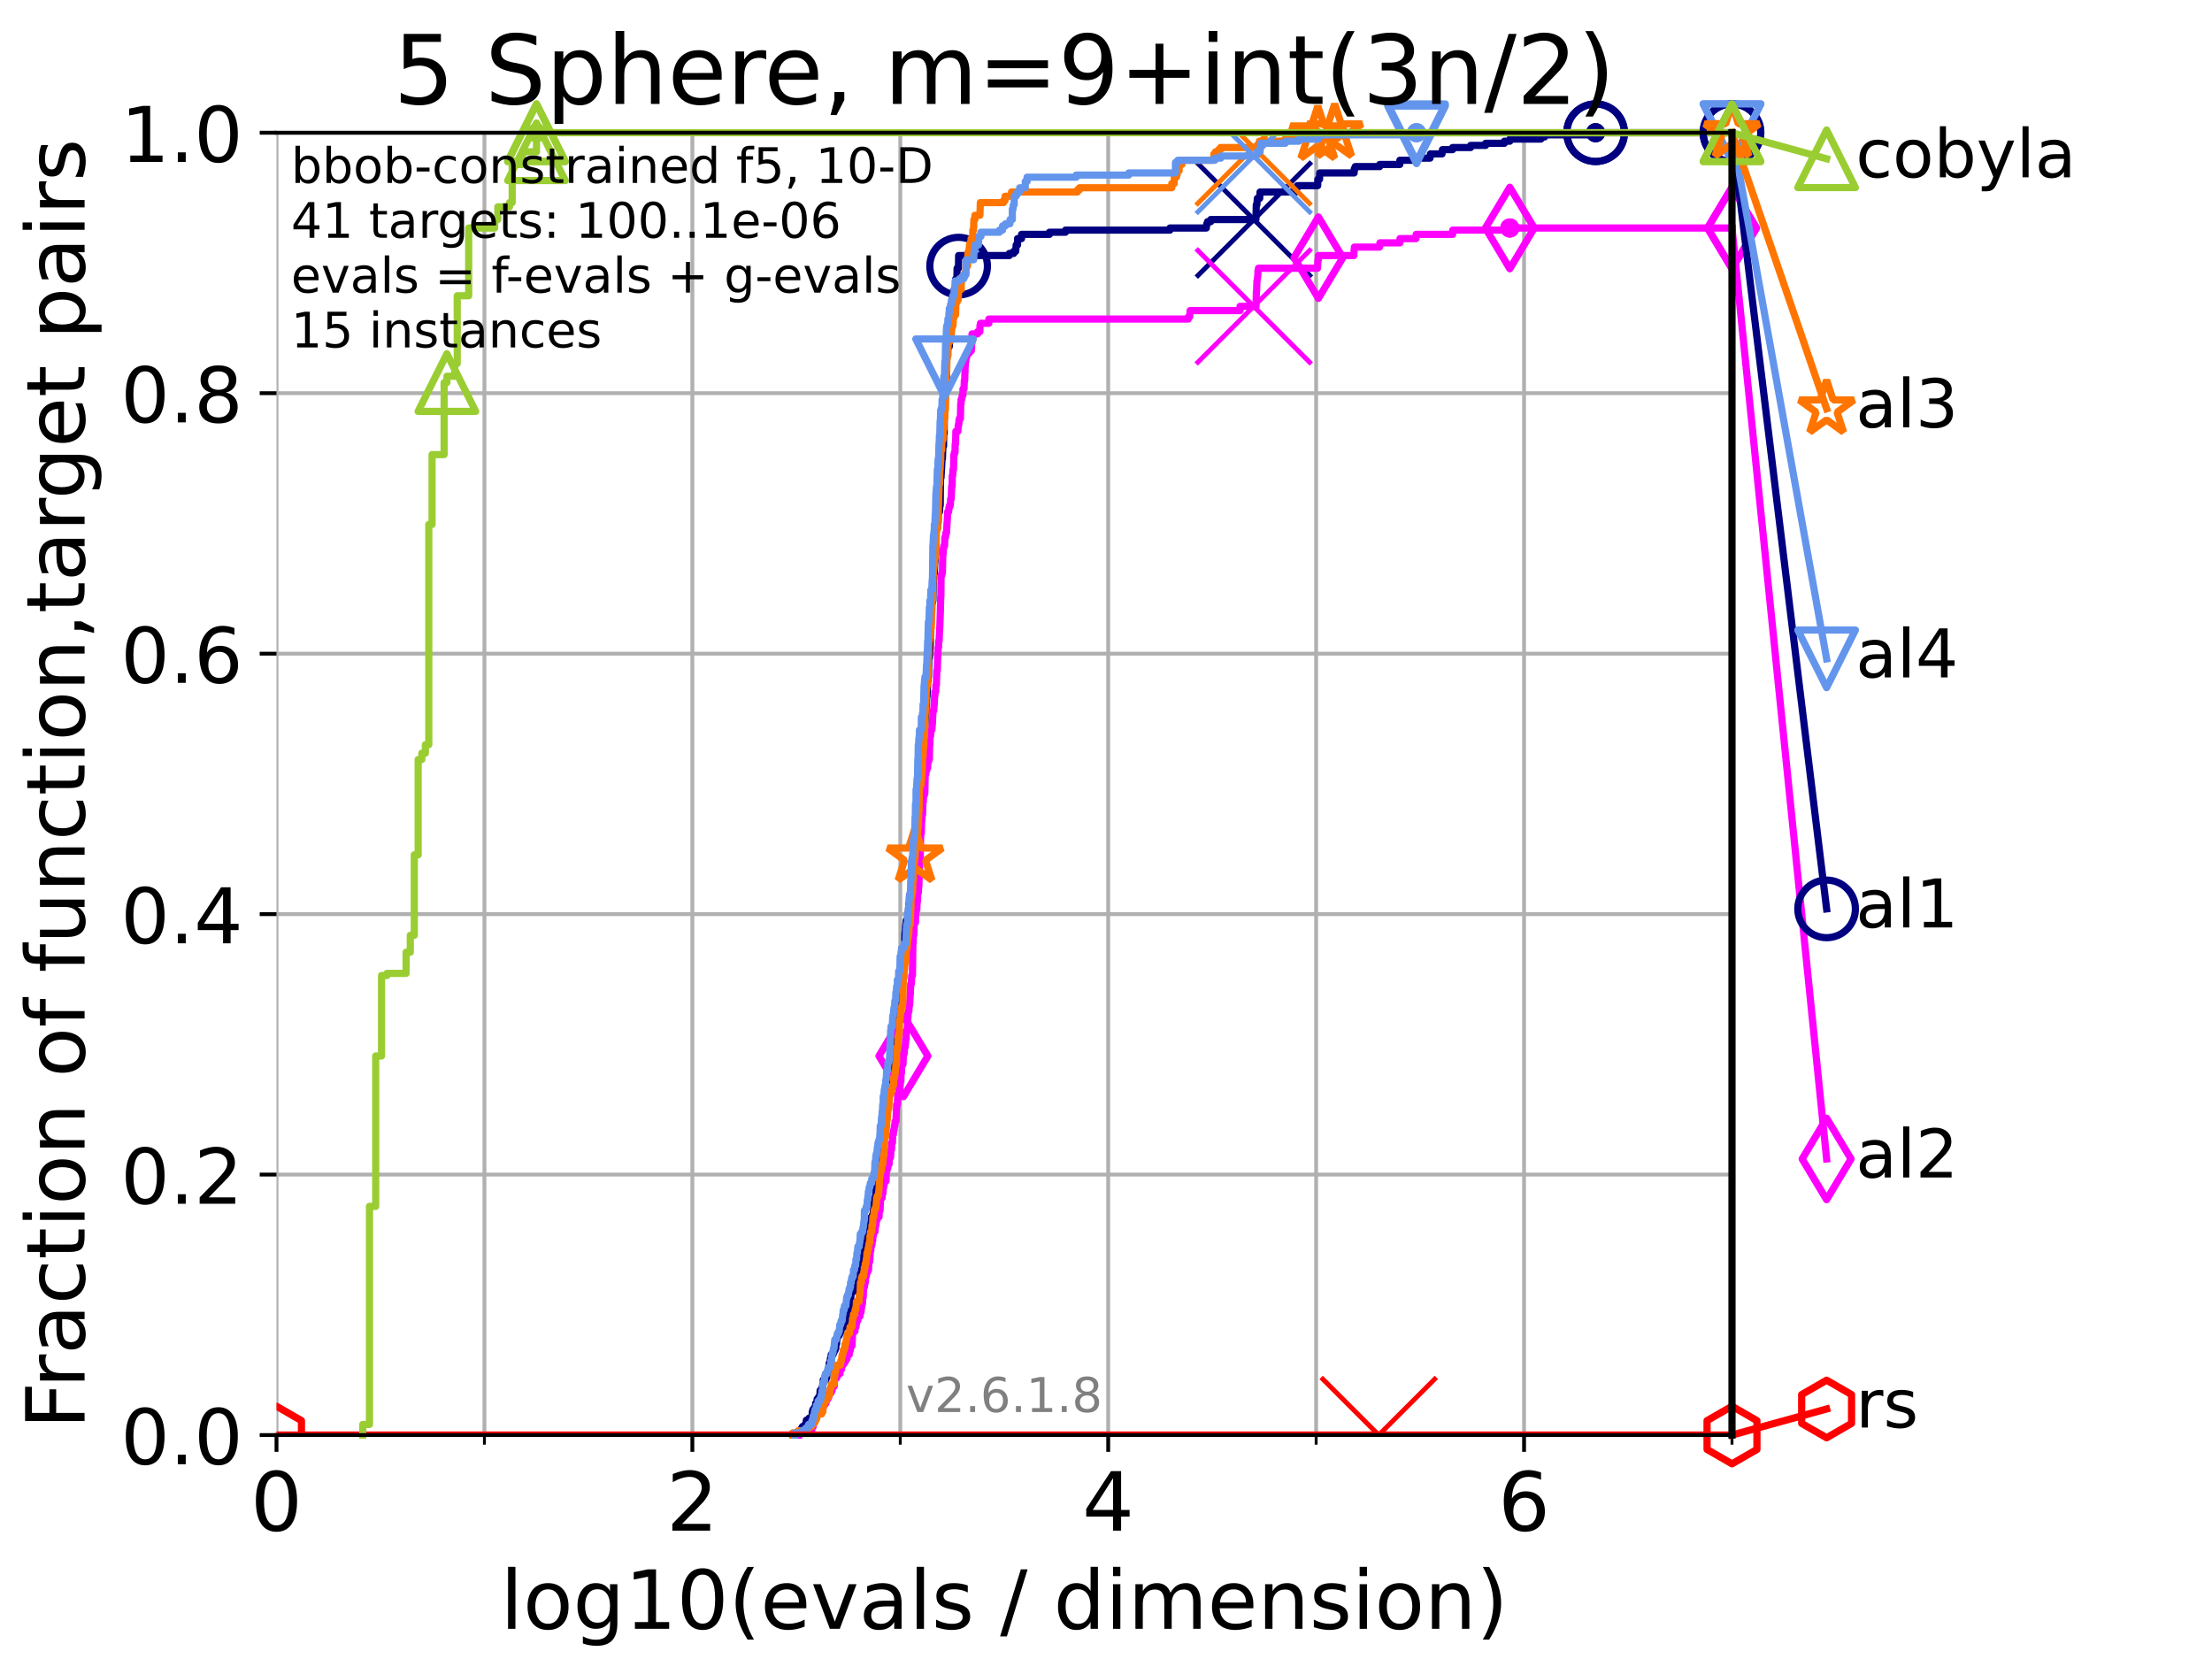 <?xml version="1.0" encoding="utf-8" standalone="no"?>
<!DOCTYPE svg PUBLIC "-//W3C//DTD SVG 1.1//EN"
  "http://www.w3.org/Graphics/SVG/1.1/DTD/svg11.dtd">
<!-- Created with matplotlib (https://matplotlib.org/) -->
<svg height="345.6pt" version="1.1" viewBox="0 0 460.8 345.6" width="460.8pt" xmlns="http://www.w3.org/2000/svg" xmlns:xlink="http://www.w3.org/1999/xlink">
 <defs>
  <style type="text/css">*{stroke-linecap:butt;stroke-linejoin:round;}</style>
 </defs>
 <g id="figure_1">
  <g id="patch_1">
   <path d="M 0 345.6 
L 460.8 345.6 
L 460.8 0 
L 0 0 
z
" style="fill:#ffffff;"/>
  </g>
  <g id="axes_1">
   <g id="patch_2">
    <path d="M 57.6 298.944 
L 360.806 298.944 
L 360.806 27.648 
L 57.6 27.648 
z
" style="fill:#ffffff;"/>
   </g>
   <g id="matplotlib.axis_1">
    <g id="xtick_1">
     <g id="line2d_1">
      <path clip-path="url(#p444609c482)" d="M 57.6 298.944 
L 57.6 27.648 
" style="fill:none;stroke:#b0b0b0;stroke-linecap:square;stroke-width:0.8;"/>
     </g>
     <g id="line2d_2">
      <defs>
       <path d="M 0 0 
L 0 3.5 
" id="mbaa18c8e37" style="stroke:#000000;stroke-width:0.8;"/>
      </defs>
      <g>
       <use style="stroke:#000000;stroke-width:0.8;" x="57.6" xlink:href="#mbaa18c8e37" y="298.944"/>
      </g>
     </g>
     <g id="text_1">
      <!-- 0 -->
      <g transform="translate(52.192 318.861)scale(0.17 -0.17)">
       <defs>
        <path d="M 31.781 66.406 
Q 24.172 66.406 20.328 58.906 
Q 16.5 51.422 16.5 36.375 
Q 16.5 21.391 20.328 13.891 
Q 24.172 6.391 31.781 6.391 
Q 39.453 6.391 43.281 13.891 
Q 47.125 21.391 47.125 36.375 
Q 47.125 51.422 43.281 58.906 
Q 39.453 66.406 31.781 66.406 
z
M 31.781 74.219 
Q 44.047 74.219 50.516 64.516 
Q 56.984 54.828 56.984 36.375 
Q 56.984 17.969 50.516 8.266 
Q 44.047 -1.422 31.781 -1.422 
Q 19.531 -1.422 13.062 8.266 
Q 6.594 17.969 6.594 36.375 
Q 6.594 54.828 13.062 64.516 
Q 19.531 74.219 31.781 74.219 
z
" id="DejaVuSans-48"/>
       </defs>
       <use xlink:href="#DejaVuSans-48"/>
      </g>
     </g>
    </g>
    <g id="xtick_2">
     <g id="line2d_3">
      <path clip-path="url(#p444609c482)" d="M 144.23 298.944 
L 144.23 27.648 
" style="fill:none;stroke:#b0b0b0;stroke-linecap:square;stroke-width:0.8;"/>
     </g>
     <g id="line2d_4">
      <g>
       <use style="stroke:#000000;stroke-width:0.8;" x="144.23" xlink:href="#mbaa18c8e37" y="298.944"/>
      </g>
     </g>
     <g id="text_2">
      <!-- 2 -->
      <g transform="translate(138.822 318.861)scale(0.17 -0.17)">
       <defs>
        <path d="M 19.188 8.297 
L 53.609 8.297 
L 53.609 0 
L 7.328 0 
L 7.328 8.297 
Q 12.938 14.109 22.625 23.891 
Q 32.328 33.688 34.812 36.531 
Q 39.547 41.844 41.422 45.531 
Q 43.312 49.219 43.312 52.781 
Q 43.312 58.594 39.234 62.25 
Q 35.156 65.922 28.609 65.922 
Q 23.969 65.922 18.812 64.312 
Q 13.672 62.703 7.812 59.422 
L 7.812 69.391 
Q 13.766 71.781 18.938 73 
Q 24.125 74.219 28.422 74.219 
Q 39.75 74.219 46.484 68.547 
Q 53.219 62.891 53.219 53.422 
Q 53.219 48.922 51.531 44.891 
Q 49.859 40.875 45.406 35.406 
Q 44.188 33.984 37.641 27.219 
Q 31.109 20.453 19.188 8.297 
z
" id="DejaVuSans-50"/>
       </defs>
       <use xlink:href="#DejaVuSans-50"/>
      </g>
     </g>
    </g>
    <g id="xtick_3">
     <g id="line2d_5">
      <path clip-path="url(#p444609c482)" d="M 230.861 298.944 
L 230.861 27.648 
" style="fill:none;stroke:#b0b0b0;stroke-linecap:square;stroke-width:0.8;"/>
     </g>
     <g id="line2d_6">
      <g>
       <use style="stroke:#000000;stroke-width:0.8;" x="230.861" xlink:href="#mbaa18c8e37" y="298.944"/>
      </g>
     </g>
     <g id="text_3">
      <!-- 4 -->
      <g transform="translate(225.453 318.861)scale(0.17 -0.17)">
       <defs>
        <path d="M 37.797 64.312 
L 12.891 25.391 
L 37.797 25.391 
z
M 35.203 72.906 
L 47.609 72.906 
L 47.609 25.391 
L 58.016 25.391 
L 58.016 17.188 
L 47.609 17.188 
L 47.609 0 
L 37.797 0 
L 37.797 17.188 
L 4.891 17.188 
L 4.891 26.703 
z
" id="DejaVuSans-52"/>
       </defs>
       <use xlink:href="#DejaVuSans-52"/>
      </g>
     </g>
    </g>
    <g id="xtick_4">
     <g id="line2d_7">
      <path clip-path="url(#p444609c482)" d="M 317.491 298.944 
L 317.491 27.648 
" style="fill:none;stroke:#b0b0b0;stroke-linecap:square;stroke-width:0.8;"/>
     </g>
     <g id="line2d_8">
      <g>
       <use style="stroke:#000000;stroke-width:0.8;" x="317.491" xlink:href="#mbaa18c8e37" y="298.944"/>
      </g>
     </g>
     <g id="text_4">
      <!-- 6 -->
      <g transform="translate(312.083 318.861)scale(0.17 -0.17)">
       <defs>
        <path d="M 33.016 40.375 
Q 26.375 40.375 22.484 35.828 
Q 18.609 31.297 18.609 23.391 
Q 18.609 15.531 22.484 10.953 
Q 26.375 6.391 33.016 6.391 
Q 39.656 6.391 43.531 10.953 
Q 47.406 15.531 47.406 23.391 
Q 47.406 31.297 43.531 35.828 
Q 39.656 40.375 33.016 40.375 
z
M 52.594 71.297 
L 52.594 62.312 
Q 48.875 64.062 45.094 64.984 
Q 41.312 65.922 37.594 65.922 
Q 27.828 65.922 22.672 59.328 
Q 17.531 52.734 16.797 39.406 
Q 19.672 43.656 24.016 45.922 
Q 28.375 48.188 33.594 48.188 
Q 44.578 48.188 50.953 41.516 
Q 57.328 34.859 57.328 23.391 
Q 57.328 12.156 50.688 5.359 
Q 44.047 -1.422 33.016 -1.422 
Q 20.359 -1.422 13.672 8.266 
Q 6.984 17.969 6.984 36.375 
Q 6.984 53.656 15.188 63.938 
Q 23.391 74.219 37.203 74.219 
Q 40.922 74.219 44.703 73.484 
Q 48.484 72.75 52.594 71.297 
z
" id="DejaVuSans-54"/>
       </defs>
       <use xlink:href="#DejaVuSans-54"/>
      </g>
     </g>
    </g>
    <g id="xtick_5">
     <g id="line2d_9">
      <path clip-path="url(#p444609c482)" d="M 100.915 298.944 
L 100.915 27.648 
" style="fill:none;stroke:#b0b0b0;stroke-linecap:square;stroke-width:0.8;"/>
     </g>
     <g id="line2d_10">
      <defs>
       <path d="M 0 0 
L 0 2 
" id="mede4dc4fa0" style="stroke:#000000;stroke-width:0.6;"/>
      </defs>
      <g>
       <use style="stroke:#000000;stroke-width:0.6;" x="100.915" xlink:href="#mede4dc4fa0" y="298.944"/>
      </g>
     </g>
    </g>
    <g id="xtick_6">
     <g id="line2d_11">
      <path clip-path="url(#p444609c482)" d="M 187.546 298.944 
L 187.546 27.648 
" style="fill:none;stroke:#b0b0b0;stroke-linecap:square;stroke-width:0.8;"/>
     </g>
     <g id="line2d_12">
      <g>
       <use style="stroke:#000000;stroke-width:0.6;" x="187.546" xlink:href="#mede4dc4fa0" y="298.944"/>
      </g>
     </g>
    </g>
    <g id="xtick_7">
     <g id="line2d_13">
      <path clip-path="url(#p444609c482)" d="M 274.176 298.944 
L 274.176 27.648 
" style="fill:none;stroke:#b0b0b0;stroke-linecap:square;stroke-width:0.8;"/>
     </g>
     <g id="line2d_14">
      <g>
       <use style="stroke:#000000;stroke-width:0.6;" x="274.176" xlink:href="#mede4dc4fa0" y="298.944"/>
      </g>
     </g>
    </g>
    <g id="xtick_8">
     <g id="line2d_15">
      <path clip-path="url(#p444609c482)" d="M 360.806 298.944 
L 360.806 27.648 
" style="fill:none;stroke:#b0b0b0;stroke-linecap:square;stroke-width:0.8;"/>
     </g>
     <g id="line2d_16">
      <g>
       <use style="stroke:#000000;stroke-width:0.6;" x="360.806" xlink:href="#mede4dc4fa0" y="298.944"/>
      </g>
     </g>
    </g>
    <g id="text_5">
     <!-- log10(evals / dimension) -->
     <g transform="translate(104.239 339.314)scale(0.17 -0.17)">
      <defs>
       <path d="M 9.422 75.984 
L 18.406 75.984 
L 18.406 0 
L 9.422 0 
z
" id="DejaVuSans-108"/>
       <path d="M 30.609 48.391 
Q 23.391 48.391 19.188 42.75 
Q 14.984 37.109 14.984 27.297 
Q 14.984 17.484 19.156 11.844 
Q 23.344 6.203 30.609 6.203 
Q 37.797 6.203 41.984 11.859 
Q 46.188 17.531 46.188 27.297 
Q 46.188 37.016 41.984 42.703 
Q 37.797 48.391 30.609 48.391 
z
M 30.609 56 
Q 42.328 56 49.016 48.375 
Q 55.719 40.766 55.719 27.297 
Q 55.719 13.875 49.016 6.219 
Q 42.328 -1.422 30.609 -1.422 
Q 18.844 -1.422 12.172 6.219 
Q 5.516 13.875 5.516 27.297 
Q 5.516 40.766 12.172 48.375 
Q 18.844 56 30.609 56 
z
" id="DejaVuSans-111"/>
       <path d="M 45.406 27.984 
Q 45.406 37.75 41.375 43.109 
Q 37.359 48.484 30.078 48.484 
Q 22.859 48.484 18.828 43.109 
Q 14.797 37.75 14.797 27.984 
Q 14.797 18.266 18.828 12.891 
Q 22.859 7.516 30.078 7.516 
Q 37.359 7.516 41.375 12.891 
Q 45.406 18.266 45.406 27.984 
z
M 54.391 6.781 
Q 54.391 -7.172 48.188 -13.984 
Q 42 -20.797 29.203 -20.797 
Q 24.469 -20.797 20.266 -20.094 
Q 16.062 -19.391 12.109 -17.922 
L 12.109 -9.188 
Q 16.062 -11.328 19.922 -12.344 
Q 23.781 -13.375 27.781 -13.375 
Q 36.625 -13.375 41.016 -8.766 
Q 45.406 -4.156 45.406 5.172 
L 45.406 9.625 
Q 42.625 4.781 38.281 2.391 
Q 33.938 0 27.875 0 
Q 17.828 0 11.672 7.656 
Q 5.516 15.328 5.516 27.984 
Q 5.516 40.672 11.672 48.328 
Q 17.828 56 27.875 56 
Q 33.938 56 38.281 53.609 
Q 42.625 51.219 45.406 46.391 
L 45.406 54.688 
L 54.391 54.688 
z
" id="DejaVuSans-103"/>
       <path d="M 12.406 8.297 
L 28.516 8.297 
L 28.516 63.922 
L 10.984 60.406 
L 10.984 69.391 
L 28.422 72.906 
L 38.281 72.906 
L 38.281 8.297 
L 54.391 8.297 
L 54.391 0 
L 12.406 0 
z
" id="DejaVuSans-49"/>
       <path d="M 31 75.875 
Q 24.469 64.656 21.281 53.656 
Q 18.109 42.672 18.109 31.391 
Q 18.109 20.125 21.312 9.062 
Q 24.516 -2 31 -13.188 
L 23.188 -13.188 
Q 15.875 -1.703 12.234 9.375 
Q 8.594 20.453 8.594 31.391 
Q 8.594 42.281 12.203 53.312 
Q 15.828 64.359 23.188 75.875 
z
" id="DejaVuSans-40"/>
       <path d="M 56.203 29.594 
L 56.203 25.203 
L 14.891 25.203 
Q 15.484 15.922 20.484 11.062 
Q 25.484 6.203 34.422 6.203 
Q 39.594 6.203 44.453 7.469 
Q 49.312 8.734 54.109 11.281 
L 54.109 2.781 
Q 49.266 0.734 44.188 -0.344 
Q 39.109 -1.422 33.891 -1.422 
Q 20.797 -1.422 13.156 6.188 
Q 5.516 13.812 5.516 26.812 
Q 5.516 40.234 12.766 48.109 
Q 20.016 56 32.328 56 
Q 43.359 56 49.781 48.891 
Q 56.203 41.797 56.203 29.594 
z
M 47.219 32.234 
Q 47.125 39.594 43.094 43.984 
Q 39.062 48.391 32.422 48.391 
Q 24.906 48.391 20.391 44.141 
Q 15.875 39.891 15.188 32.172 
z
" id="DejaVuSans-101"/>
       <path d="M 2.984 54.688 
L 12.5 54.688 
L 29.594 8.797 
L 46.688 54.688 
L 56.203 54.688 
L 35.688 0 
L 23.484 0 
z
" id="DejaVuSans-118"/>
       <path d="M 34.281 27.484 
Q 23.391 27.484 19.188 25 
Q 14.984 22.516 14.984 16.5 
Q 14.984 11.719 18.141 8.906 
Q 21.297 6.109 26.703 6.109 
Q 34.188 6.109 38.703 11.406 
Q 43.219 16.703 43.219 25.484 
L 43.219 27.484 
z
M 52.203 31.203 
L 52.203 0 
L 43.219 0 
L 43.219 8.297 
Q 40.141 3.328 35.547 0.953 
Q 30.953 -1.422 24.312 -1.422 
Q 15.922 -1.422 10.953 3.297 
Q 6 8.016 6 15.922 
Q 6 25.141 12.172 29.828 
Q 18.359 34.516 30.609 34.516 
L 43.219 34.516 
L 43.219 35.406 
Q 43.219 41.609 39.141 45 
Q 35.062 48.391 27.688 48.391 
Q 23 48.391 18.547 47.266 
Q 14.109 46.141 10.016 43.891 
L 10.016 52.203 
Q 14.938 54.109 19.578 55.047 
Q 24.219 56 28.609 56 
Q 40.484 56 46.344 49.844 
Q 52.203 43.703 52.203 31.203 
z
" id="DejaVuSans-97"/>
       <path d="M 44.281 53.078 
L 44.281 44.578 
Q 40.484 46.531 36.375 47.5 
Q 32.281 48.484 27.875 48.484 
Q 21.188 48.484 17.844 46.438 
Q 14.5 44.391 14.5 40.281 
Q 14.5 37.156 16.891 35.375 
Q 19.281 33.594 26.516 31.984 
L 29.594 31.297 
Q 39.156 29.25 43.188 25.516 
Q 47.219 21.781 47.219 15.094 
Q 47.219 7.469 41.188 3.016 
Q 35.156 -1.422 24.609 -1.422 
Q 20.219 -1.422 15.453 -0.562 
Q 10.688 0.297 5.422 2 
L 5.422 11.281 
Q 10.406 8.688 15.234 7.391 
Q 20.062 6.109 24.812 6.109 
Q 31.156 6.109 34.562 8.281 
Q 37.984 10.453 37.984 14.406 
Q 37.984 18.062 35.516 20.016 
Q 33.062 21.969 24.703 23.781 
L 21.578 24.516 
Q 13.234 26.266 9.516 29.906 
Q 5.812 33.547 5.812 39.891 
Q 5.812 47.609 11.281 51.797 
Q 16.75 56 26.812 56 
Q 31.781 56 36.172 55.266 
Q 40.578 54.547 44.281 53.078 
z
" id="DejaVuSans-115"/>
       <path id="DejaVuSans-32"/>
       <path d="M 25.391 72.906 
L 33.688 72.906 
L 8.297 -9.281 
L 0 -9.281 
z
" id="DejaVuSans-47"/>
       <path d="M 45.406 46.391 
L 45.406 75.984 
L 54.391 75.984 
L 54.391 0 
L 45.406 0 
L 45.406 8.203 
Q 42.578 3.328 38.25 0.953 
Q 33.938 -1.422 27.875 -1.422 
Q 17.969 -1.422 11.734 6.484 
Q 5.516 14.406 5.516 27.297 
Q 5.516 40.188 11.734 48.094 
Q 17.969 56 27.875 56 
Q 33.938 56 38.25 53.625 
Q 42.578 51.266 45.406 46.391 
z
M 14.797 27.297 
Q 14.797 17.391 18.875 11.75 
Q 22.953 6.109 30.078 6.109 
Q 37.203 6.109 41.297 11.75 
Q 45.406 17.391 45.406 27.297 
Q 45.406 37.203 41.297 42.844 
Q 37.203 48.484 30.078 48.484 
Q 22.953 48.484 18.875 42.844 
Q 14.797 37.203 14.797 27.297 
z
" id="DejaVuSans-100"/>
       <path d="M 9.422 54.688 
L 18.406 54.688 
L 18.406 0 
L 9.422 0 
z
M 9.422 75.984 
L 18.406 75.984 
L 18.406 64.594 
L 9.422 64.594 
z
" id="DejaVuSans-105"/>
       <path d="M 52 44.188 
Q 55.375 50.25 60.062 53.125 
Q 64.75 56 71.094 56 
Q 79.641 56 84.281 50.016 
Q 88.922 44.047 88.922 33.016 
L 88.922 0 
L 79.891 0 
L 79.891 32.719 
Q 79.891 40.578 77.094 44.375 
Q 74.312 48.188 68.609 48.188 
Q 61.625 48.188 57.562 43.547 
Q 53.516 38.922 53.516 30.906 
L 53.516 0 
L 44.484 0 
L 44.484 32.719 
Q 44.484 40.625 41.703 44.406 
Q 38.922 48.188 33.109 48.188 
Q 26.219 48.188 22.156 43.531 
Q 18.109 38.875 18.109 30.906 
L 18.109 0 
L 9.078 0 
L 9.078 54.688 
L 18.109 54.688 
L 18.109 46.188 
Q 21.188 51.219 25.484 53.609 
Q 29.781 56 35.688 56 
Q 41.656 56 45.828 52.969 
Q 50 49.953 52 44.188 
z
" id="DejaVuSans-109"/>
       <path d="M 54.891 33.016 
L 54.891 0 
L 45.906 0 
L 45.906 32.719 
Q 45.906 40.484 42.875 44.328 
Q 39.844 48.188 33.797 48.188 
Q 26.516 48.188 22.312 43.547 
Q 18.109 38.922 18.109 30.906 
L 18.109 0 
L 9.078 0 
L 9.078 54.688 
L 18.109 54.688 
L 18.109 46.188 
Q 21.344 51.125 25.703 53.562 
Q 30.078 56 35.797 56 
Q 45.219 56 50.047 50.172 
Q 54.891 44.344 54.891 33.016 
z
" id="DejaVuSans-110"/>
       <path d="M 8.016 75.875 
L 15.828 75.875 
Q 23.141 64.359 26.781 53.312 
Q 30.422 42.281 30.422 31.391 
Q 30.422 20.453 26.781 9.375 
Q 23.141 -1.703 15.828 -13.188 
L 8.016 -13.188 
Q 14.5 -2 17.703 9.062 
Q 20.906 20.125 20.906 31.391 
Q 20.906 42.672 17.703 53.656 
Q 14.5 64.656 8.016 75.875 
z
" id="DejaVuSans-41"/>
      </defs>
      <use xlink:href="#DejaVuSans-108"/>
      <use x="27.783" xlink:href="#DejaVuSans-111"/>
      <use x="88.965" xlink:href="#DejaVuSans-103"/>
      <use x="152.441" xlink:href="#DejaVuSans-49"/>
      <use x="216.064" xlink:href="#DejaVuSans-48"/>
      <use x="279.688" xlink:href="#DejaVuSans-40"/>
      <use x="318.701" xlink:href="#DejaVuSans-101"/>
      <use x="380.225" xlink:href="#DejaVuSans-118"/>
      <use x="439.404" xlink:href="#DejaVuSans-97"/>
      <use x="500.684" xlink:href="#DejaVuSans-108"/>
      <use x="528.467" xlink:href="#DejaVuSans-115"/>
      <use x="580.566" xlink:href="#DejaVuSans-32"/>
      <use x="612.354" xlink:href="#DejaVuSans-47"/>
      <use x="646.045" xlink:href="#DejaVuSans-32"/>
      <use x="677.832" xlink:href="#DejaVuSans-100"/>
      <use x="741.309" xlink:href="#DejaVuSans-105"/>
      <use x="769.092" xlink:href="#DejaVuSans-109"/>
      <use x="866.504" xlink:href="#DejaVuSans-101"/>
      <use x="928.027" xlink:href="#DejaVuSans-110"/>
      <use x="991.406" xlink:href="#DejaVuSans-115"/>
      <use x="1043.506" xlink:href="#DejaVuSans-105"/>
      <use x="1071.289" xlink:href="#DejaVuSans-111"/>
      <use x="1132.471" xlink:href="#DejaVuSans-110"/>
      <use x="1195.85" xlink:href="#DejaVuSans-41"/>
     </g>
    </g>
   </g>
   <g id="matplotlib.axis_2">
    <g id="ytick_1">
     <g id="line2d_17">
      <path clip-path="url(#p444609c482)" d="M 57.6 298.944 
L 360.806 298.944 
" style="fill:none;stroke:#b0b0b0;stroke-linecap:square;stroke-width:0.8;"/>
     </g>
     <g id="line2d_18">
      <defs>
       <path d="M 0 0 
L -3.5 0 
" id="m23fab96336" style="stroke:#000000;stroke-width:0.8;"/>
      </defs>
      <g>
       <use style="stroke:#000000;stroke-width:0.8;" x="57.6" xlink:href="#m23fab96336" y="298.944"/>
      </g>
     </g>
     <g id="text_6">
      <!-- 0.0 -->
      <g transform="translate(25.155 305.023)scale(0.16 -0.16)">
       <defs>
        <path d="M 10.688 12.406 
L 21 12.406 
L 21 0 
L 10.688 0 
z
" id="DejaVuSans-46"/>
       </defs>
       <use xlink:href="#DejaVuSans-48"/>
       <use x="63.623" xlink:href="#DejaVuSans-46"/>
       <use x="95.41" xlink:href="#DejaVuSans-48"/>
      </g>
     </g>
    </g>
    <g id="ytick_2">
     <g id="line2d_19">
      <path clip-path="url(#p444609c482)" d="M 57.6 244.685 
L 360.806 244.685 
" style="fill:none;stroke:#b0b0b0;stroke-linecap:square;stroke-width:0.8;"/>
     </g>
     <g id="line2d_20">
      <g>
       <use style="stroke:#000000;stroke-width:0.8;" x="57.6" xlink:href="#m23fab96336" y="244.685"/>
      </g>
     </g>
     <g id="text_7">
      <!-- 0.2 -->
      <g transform="translate(25.155 250.764)scale(0.16 -0.16)">
       <use xlink:href="#DejaVuSans-48"/>
       <use x="63.623" xlink:href="#DejaVuSans-46"/>
       <use x="95.41" xlink:href="#DejaVuSans-50"/>
      </g>
     </g>
    </g>
    <g id="ytick_3">
     <g id="line2d_21">
      <path clip-path="url(#p444609c482)" d="M 57.6 190.426 
L 360.806 190.426 
" style="fill:none;stroke:#b0b0b0;stroke-linecap:square;stroke-width:0.8;"/>
     </g>
     <g id="line2d_22">
      <g>
       <use style="stroke:#000000;stroke-width:0.8;" x="57.6" xlink:href="#m23fab96336" y="190.426"/>
      </g>
     </g>
     <g id="text_8">
      <!-- 0.4 -->
      <g transform="translate(25.155 196.504)scale(0.16 -0.16)">
       <use xlink:href="#DejaVuSans-48"/>
       <use x="63.623" xlink:href="#DejaVuSans-46"/>
       <use x="95.41" xlink:href="#DejaVuSans-52"/>
      </g>
     </g>
    </g>
    <g id="ytick_4">
     <g id="line2d_23">
      <path clip-path="url(#p444609c482)" d="M 57.6 136.166 
L 360.806 136.166 
" style="fill:none;stroke:#b0b0b0;stroke-linecap:square;stroke-width:0.8;"/>
     </g>
     <g id="line2d_24">
      <g>
       <use style="stroke:#000000;stroke-width:0.8;" x="57.6" xlink:href="#m23fab96336" y="136.166"/>
      </g>
     </g>
     <g id="text_9">
      <!-- 0.6 -->
      <g transform="translate(25.155 142.245)scale(0.16 -0.16)">
       <use xlink:href="#DejaVuSans-48"/>
       <use x="63.623" xlink:href="#DejaVuSans-46"/>
       <use x="95.41" xlink:href="#DejaVuSans-54"/>
      </g>
     </g>
    </g>
    <g id="ytick_5">
     <g id="line2d_25">
      <path clip-path="url(#p444609c482)" d="M 57.6 81.907 
L 360.806 81.907 
" style="fill:none;stroke:#b0b0b0;stroke-linecap:square;stroke-width:0.8;"/>
     </g>
     <g id="line2d_26">
      <g>
       <use style="stroke:#000000;stroke-width:0.8;" x="57.6" xlink:href="#m23fab96336" y="81.907"/>
      </g>
     </g>
     <g id="text_10">
      <!-- 0.8 -->
      <g transform="translate(25.155 87.986)scale(0.16 -0.16)">
       <defs>
        <path d="M 31.781 34.625 
Q 24.75 34.625 20.719 30.859 
Q 16.703 27.094 16.703 20.516 
Q 16.703 13.922 20.719 10.156 
Q 24.75 6.391 31.781 6.391 
Q 38.812 6.391 42.859 10.172 
Q 46.922 13.969 46.922 20.516 
Q 46.922 27.094 42.891 30.859 
Q 38.875 34.625 31.781 34.625 
z
M 21.922 38.812 
Q 15.578 40.375 12.031 44.719 
Q 8.5 49.078 8.5 55.328 
Q 8.5 64.062 14.719 69.141 
Q 20.953 74.219 31.781 74.219 
Q 42.672 74.219 48.875 69.141 
Q 55.078 64.062 55.078 55.328 
Q 55.078 49.078 51.531 44.719 
Q 48 40.375 41.703 38.812 
Q 48.828 37.156 52.797 32.312 
Q 56.781 27.484 56.781 20.516 
Q 56.781 9.906 50.312 4.234 
Q 43.844 -1.422 31.781 -1.422 
Q 19.734 -1.422 13.25 4.234 
Q 6.781 9.906 6.781 20.516 
Q 6.781 27.484 10.781 32.312 
Q 14.797 37.156 21.922 38.812 
z
M 18.312 54.391 
Q 18.312 48.734 21.844 45.562 
Q 25.391 42.391 31.781 42.391 
Q 38.141 42.391 41.719 45.562 
Q 45.312 48.734 45.312 54.391 
Q 45.312 60.062 41.719 63.234 
Q 38.141 66.406 31.781 66.406 
Q 25.391 66.406 21.844 63.234 
Q 18.312 60.062 18.312 54.391 
z
" id="DejaVuSans-56"/>
       </defs>
       <use xlink:href="#DejaVuSans-48"/>
       <use x="63.623" xlink:href="#DejaVuSans-46"/>
       <use x="95.41" xlink:href="#DejaVuSans-56"/>
      </g>
     </g>
    </g>
    <g id="ytick_6">
     <g id="line2d_27">
      <path clip-path="url(#p444609c482)" d="M 57.6 27.648 
L 360.806 27.648 
" style="fill:none;stroke:#b0b0b0;stroke-linecap:square;stroke-width:0.8;"/>
     </g>
     <g id="line2d_28">
      <g>
       <use style="stroke:#000000;stroke-width:0.8;" x="57.6" xlink:href="#m23fab96336" y="27.648"/>
      </g>
     </g>
     <g id="text_11">
      <!-- 1.0 -->
      <g transform="translate(25.155 33.727)scale(0.16 -0.16)">
       <use xlink:href="#DejaVuSans-49"/>
       <use x="63.623" xlink:href="#DejaVuSans-46"/>
       <use x="95.41" xlink:href="#DejaVuSans-48"/>
      </g>
     </g>
    </g>
    <g id="text_12">
     <!-- Fraction of function,target pairs -->
     <g transform="translate(17.62 297.681)rotate(-90)scale(0.17 -0.17)">
      <defs>
       <path d="M 9.812 72.906 
L 51.703 72.906 
L 51.703 64.594 
L 19.672 64.594 
L 19.672 43.109 
L 48.578 43.109 
L 48.578 34.812 
L 19.672 34.812 
L 19.672 0 
L 9.812 0 
z
" id="DejaVuSans-70"/>
       <path d="M 41.109 46.297 
Q 39.594 47.172 37.812 47.578 
Q 36.031 48 33.891 48 
Q 26.266 48 22.188 43.047 
Q 18.109 38.094 18.109 28.812 
L 18.109 0 
L 9.078 0 
L 9.078 54.688 
L 18.109 54.688 
L 18.109 46.188 
Q 20.953 51.172 25.484 53.578 
Q 30.031 56 36.531 56 
Q 37.453 56 38.578 55.875 
Q 39.703 55.766 41.062 55.516 
z
" id="DejaVuSans-114"/>
       <path d="M 48.781 52.594 
L 48.781 44.188 
Q 44.969 46.297 41.141 47.344 
Q 37.312 48.391 33.406 48.391 
Q 24.656 48.391 19.812 42.844 
Q 14.984 37.312 14.984 27.297 
Q 14.984 17.281 19.812 11.734 
Q 24.656 6.203 33.406 6.203 
Q 37.312 6.203 41.141 7.25 
Q 44.969 8.297 48.781 10.406 
L 48.781 2.094 
Q 45.016 0.344 40.984 -0.531 
Q 36.969 -1.422 32.422 -1.422 
Q 20.062 -1.422 12.781 6.344 
Q 5.516 14.109 5.516 27.297 
Q 5.516 40.672 12.859 48.328 
Q 20.219 56 33.016 56 
Q 37.156 56 41.109 55.141 
Q 45.062 54.297 48.781 52.594 
z
" id="DejaVuSans-99"/>
       <path d="M 18.312 70.219 
L 18.312 54.688 
L 36.812 54.688 
L 36.812 47.703 
L 18.312 47.703 
L 18.312 18.016 
Q 18.312 11.328 20.141 9.422 
Q 21.969 7.516 27.594 7.516 
L 36.812 7.516 
L 36.812 0 
L 27.594 0 
Q 17.188 0 13.234 3.875 
Q 9.281 7.766 9.281 18.016 
L 9.281 47.703 
L 2.688 47.703 
L 2.688 54.688 
L 9.281 54.688 
L 9.281 70.219 
z
" id="DejaVuSans-116"/>
       <path d="M 37.109 75.984 
L 37.109 68.5 
L 28.516 68.5 
Q 23.688 68.5 21.797 66.547 
Q 19.922 64.594 19.922 59.516 
L 19.922 54.688 
L 34.719 54.688 
L 34.719 47.703 
L 19.922 47.703 
L 19.922 0 
L 10.891 0 
L 10.891 47.703 
L 2.297 47.703 
L 2.297 54.688 
L 10.891 54.688 
L 10.891 58.5 
Q 10.891 67.625 15.141 71.797 
Q 19.391 75.984 28.609 75.984 
z
" id="DejaVuSans-102"/>
       <path d="M 8.5 21.578 
L 8.5 54.688 
L 17.484 54.688 
L 17.484 21.922 
Q 17.484 14.156 20.5 10.266 
Q 23.531 6.391 29.594 6.391 
Q 36.859 6.391 41.078 11.031 
Q 45.312 15.672 45.312 23.688 
L 45.312 54.688 
L 54.297 54.688 
L 54.297 0 
L 45.312 0 
L 45.312 8.406 
Q 42.047 3.422 37.719 1 
Q 33.406 -1.422 27.688 -1.422 
Q 18.266 -1.422 13.375 4.438 
Q 8.5 10.297 8.5 21.578 
z
M 31.109 56 
z
" id="DejaVuSans-117"/>
       <path d="M 11.719 12.406 
L 22.016 12.406 
L 22.016 4 
L 14.016 -11.625 
L 7.719 -11.625 
L 11.719 4 
z
" id="DejaVuSans-44"/>
       <path d="M 18.109 8.203 
L 18.109 -20.797 
L 9.078 -20.797 
L 9.078 54.688 
L 18.109 54.688 
L 18.109 46.391 
Q 20.953 51.266 25.266 53.625 
Q 29.594 56 35.594 56 
Q 45.562 56 51.781 48.094 
Q 58.016 40.188 58.016 27.297 
Q 58.016 14.406 51.781 6.484 
Q 45.562 -1.422 35.594 -1.422 
Q 29.594 -1.422 25.266 0.953 
Q 20.953 3.328 18.109 8.203 
z
M 48.688 27.297 
Q 48.688 37.203 44.609 42.844 
Q 40.531 48.484 33.406 48.484 
Q 26.266 48.484 22.188 42.844 
Q 18.109 37.203 18.109 27.297 
Q 18.109 17.391 22.188 11.75 
Q 26.266 6.109 33.406 6.109 
Q 40.531 6.109 44.609 11.75 
Q 48.688 17.391 48.688 27.297 
z
" id="DejaVuSans-112"/>
      </defs>
      <use xlink:href="#DejaVuSans-70"/>
      <use x="50.27" xlink:href="#DejaVuSans-114"/>
      <use x="91.383" xlink:href="#DejaVuSans-97"/>
      <use x="152.662" xlink:href="#DejaVuSans-99"/>
      <use x="207.643" xlink:href="#DejaVuSans-116"/>
      <use x="246.852" xlink:href="#DejaVuSans-105"/>
      <use x="274.635" xlink:href="#DejaVuSans-111"/>
      <use x="335.816" xlink:href="#DejaVuSans-110"/>
      <use x="399.195" xlink:href="#DejaVuSans-32"/>
      <use x="430.982" xlink:href="#DejaVuSans-111"/>
      <use x="492.164" xlink:href="#DejaVuSans-102"/>
      <use x="527.369" xlink:href="#DejaVuSans-32"/>
      <use x="559.156" xlink:href="#DejaVuSans-102"/>
      <use x="594.361" xlink:href="#DejaVuSans-117"/>
      <use x="657.74" xlink:href="#DejaVuSans-110"/>
      <use x="721.119" xlink:href="#DejaVuSans-99"/>
      <use x="776.1" xlink:href="#DejaVuSans-116"/>
      <use x="815.309" xlink:href="#DejaVuSans-105"/>
      <use x="843.092" xlink:href="#DejaVuSans-111"/>
      <use x="904.273" xlink:href="#DejaVuSans-110"/>
      <use x="967.652" xlink:href="#DejaVuSans-44"/>
      <use x="999.439" xlink:href="#DejaVuSans-116"/>
      <use x="1038.648" xlink:href="#DejaVuSans-97"/>
      <use x="1099.928" xlink:href="#DejaVuSans-114"/>
      <use x="1139.291" xlink:href="#DejaVuSans-103"/>
      <use x="1202.768" xlink:href="#DejaVuSans-101"/>
      <use x="1264.291" xlink:href="#DejaVuSans-116"/>
      <use x="1303.5" xlink:href="#DejaVuSans-32"/>
      <use x="1335.287" xlink:href="#DejaVuSans-112"/>
      <use x="1398.764" xlink:href="#DejaVuSans-97"/>
      <use x="1460.043" xlink:href="#DejaVuSans-105"/>
      <use x="1487.826" xlink:href="#DejaVuSans-114"/>
      <use x="1528.939" xlink:href="#DejaVuSans-115"/>
     </g>
    </g>
   </g>
   <g id="line2d_29">
    <defs>
     <path d="M 0 1.5 
C 0.398 1.5 0.779 1.342 1.061 1.061 
C 1.342 0.779 1.5 0.398 1.5 0 
C 1.5 -0.398 1.342 -0.779 1.061 -1.061 
C 0.779 -1.342 0.398 -1.5 0 -1.5 
C -0.398 -1.5 -0.779 -1.342 -1.061 -1.061 
C -1.342 -0.779 -1.5 -0.398 -1.5 0 
C -1.5 0.398 -1.342 0.779 -1.061 1.061 
C -0.779 1.342 -0.398 1.5 0 1.5 
z
" id="m6e97d5a515" style="stroke:#000080;"/>
    </defs>
    <g>
     <use style="fill:#000080;stroke:#000080;" x="332.393" xlink:href="#m6e97d5a515" y="27.648"/>
     <use style="fill:#000080;stroke:#000080;" x="332.393" xlink:href="#m6e97d5a515" y="27.648"/>
    </g>
   </g>
   <g id="line2d_30">
    <path d="M 166.129 298.944 
L 166.129 298.503 
L 166.707 298.503 
L 166.707 298.062 
L 166.888 298.062 
L 166.888 297.621 
L 167.157 297.621 
L 167.157 297.179 
L 167.705 297.179 
L 167.705 296.738 
L 167.867 296.738 
L 167.973 295.856 
L 168.55 295.856 
L 168.55 295.415 
L 169.17 295.415 
L 169.21 294.092 
L 169.329 294.092 
L 169.329 293.65 
L 169.653 293.65 
L 169.653 293.209 
L 169.866 293.209 
L 169.914 292.327 
L 170.172 292.327 
L 170.219 291.445 
L 170.519 291.445 
L 170.519 291.004 
L 170.778 291.004 
L 170.842 289.68 
L 171.141 289.68 
L 171.141 289.239 
L 171.356 289.239 
L 171.392 288.357 
L 171.471 288.357 
L 171.489 287.475 
L 172.003 287.475 
L 172.003 287.033 
L 172.234 287.033 
L 172.242 286.151 
L 172.352 286.151 
L 172.352 285.71 
L 172.512 285.71 
L 172.604 284.828 
L 172.712 284.828 
L 172.745 283.946 
L 172.958 283.946 
L 172.966 283.063 
L 173.072 283.063 
L 173.161 282.181 
L 173.553 282.181 
L 173.553 281.74 
L 173.735 281.74 
L 173.735 281.299 
L 173.961 281.299 
L 173.961 280.858 
L 174.123 280.858 
L 174.13 279.975 
L 174.268 279.975 
L 174.352 278.652 
L 174.495 278.652 
L 174.495 278.211 
L 174.816 278.211 
L 174.816 277.77 
L 175.03 277.77 
L 175.03 277.329 
L 175.212 277.329 
L 175.277 276.446 
L 175.776 276.446 
L 175.776 276.005 
L 176.006 276.005 
L 176.083 274.682 
L 176.568 274.682 
L 176.568 274.241 
L 176.769 274.241 
L 176.869 272.035 
L 176.928 272.035 
L 177.027 270.712 
L 177.23 270.712 
L 177.263 269.388 
L 177.437 269.388 
L 177.437 268.947 
L 177.958 268.947 
L 178.052 266.741 
L 178.336 266.741 
L 178.336 266.3 
L 178.58 266.3 
L 178.58 265.859 
L 178.761 265.859 
L 178.803 264.977 
L 179.077 264.977 
L 179.159 264.095 
L 179.393 264.095 
L 179.503 262.771 
L 179.732 262.771 
L 179.834 260.566 
L 180.009 260.566 
L 180.043 259.683 
L 180.155 259.683 
L 180.155 259.242 
L 180.442 259.242 
L 180.442 258.801 
L 180.688 258.801 
L 180.725 257.478 
L 180.914 257.478 
L 181.005 255.713 
L 181.311 255.713 
L 181.369 254.39 
L 181.473 254.39 
L 181.509 253.507 
L 181.756 253.507 
L 181.756 253.066 
L 181.869 253.066 
L 181.97 251.743 
L 181.98 251.743 
L 182.061 250.42 
L 182.131 250.42 
L 182.201 249.537 
L 182.41 249.537 
L 182.494 247.332 
L 182.553 247.332 
L 182.661 246.449 
L 182.719 246.449 
L 182.729 245.567 
L 182.831 245.567 
L 182.831 245.126 
L 182.98 245.126 
L 183.09 243.361 
L 183.095 243.361 
L 183.095 242.92 
L 183.228 242.92 
L 183.237 242.038 
L 183.35 242.038 
L 183.364 241.156 
L 183.514 241.156 
L 183.612 239.832 
L 183.667 239.832 
L 183.695 238.509 
L 183.796 238.509 
L 183.815 237.186 
L 183.961 237.186 
L 183.975 236.303 
L 184.219 236.303 
L 184.322 234.539 
L 184.455 234.539 
L 184.455 234.098 
L 184.588 234.098 
L 184.684 232.333 
L 184.715 232.333 
L 184.815 230.569 
L 184.833 230.569 
L 184.859 229.686 
L 184.997 229.686 
L 184.997 229.245 
L 185.134 229.245 
L 185.134 227.922 
L 185.448 227.922 
L 185.499 226.157 
L 185.687 226.157 
L 185.687 225.275 
L 185.864 225.275 
L 185.946 223.952 
L 185.987 223.952 
L 186.093 222.628 
L 186.211 222.628 
L 186.251 221.305 
L 186.336 221.305 
L 186.368 218.658 
L 186.479 218.658 
L 186.531 217.335 
L 186.729 217.335 
L 186.807 216.011 
L 186.94 216.011 
L 187.044 213.806 
L 187.087 213.806 
L 187.187 208.071 
L 187.362 208.071 
L 187.453 206.306 
L 187.476 206.306 
L 187.547 204.101 
L 187.626 204.101 
L 187.686 203.218 
L 187.783 203.218 
L 187.783 202.777 
L 187.972 202.777 
L 188.071 200.572 
L 188.122 200.572 
L 188.125 198.807 
L 188.256 198.807 
L 188.256 198.366 
L 188.451 198.366 
L 188.519 194.396 
L 188.565 194.396 
L 188.672 192.631 
L 188.788 192.631 
L 188.788 191.749 
L 189.026 191.749 
L 189.124 190.426 
L 189.186 190.426 
L 189.285 189.102 
L 189.313 189.102 
L 189.313 188.22 
L 189.46 188.22 
L 189.524 186.455 
L 189.696 186.455 
L 189.713 185.573 
L 189.856 185.573 
L 189.916 183.809 
L 189.969 183.809 
L 189.996 182.044 
L 190.104 182.044 
L 190.163 181.162 
L 190.346 181.162 
L 190.446 179.397 
L 190.459 179.397 
L 190.562 177.192 
L 190.616 177.192 
L 190.616 176.751 
L 190.759 176.751 
L 190.82 175.868 
L 190.939 175.868 
L 190.968 171.898 
L 191.108 171.898 
L 191.195 169.692 
L 191.223 169.692 
L 191.322 167.928 
L 191.349 167.928 
L 191.441 163.958 
L 191.551 163.958 
L 191.551 163.075 
L 191.898 163.075 
L 192.002 159.546 
L 192.032 159.546 
L 192.108 156.9 
L 192.209 156.9 
L 192.305 154.253 
L 192.358 154.253 
L 192.439 152.929 
L 192.483 152.929 
L 192.523 151.165 
L 192.684 151.165 
L 192.775 148.518 
L 192.852 148.518 
L 192.96 147.195 
L 192.977 147.195 
L 193.067 144.989 
L 193.125 144.989 
L 193.234 141.901 
L 193.292 141.901 
L 193.362 141.019 
L 193.411 141.019 
L 193.499 137.049 
L 193.609 137.049 
L 193.709 135.284 
L 193.747 135.284 
L 193.855 129.991 
L 193.898 129.991 
L 193.962 127.785 
L 194.029 127.785 
L 194.109 125.579 
L 194.231 125.579 
L 194.231 125.138 
L 194.344 125.138 
L 194.412 120.727 
L 194.464 120.727 
L 194.547 119.403 
L 194.643 119.403 
L 194.707 117.198 
L 194.756 117.198 
L 194.848 115.433 
L 194.899 115.433 
L 195.008 110.14 
L 195.269 110.14 
L 195.272 108.816 
L 195.426 108.816 
L 195.478 106.611 
L 195.721 106.611 
L 195.786 105.287 
L 195.869 105.287 
L 195.919 99.552 
L 196.025 99.552 
L 196.128 97.788 
L 196.137 97.788 
L 196.24 95.582 
L 196.327 95.582 
L 196.414 92.935 
L 196.559 92.935 
L 196.58 90.289 
L 196.687 90.289 
L 196.726 84.995 
L 196.8 84.995 
L 196.885 81.025 
L 196.935 81.025 
L 197.006 79.702 
L 197.153 79.702 
L 197.221 74.408 
L 197.324 74.408 
L 197.366 72.643 
L 197.498 72.643 
L 197.498 72.202 
L 197.753 72.202 
L 197.834 69.114 
L 197.873 69.114 
L 197.947 66.468 
L 198.05 66.468 
L 198.136 63.821 
L 198.222 63.821 
L 198.222 63.38 
L 198.404 63.38 
L 198.411 62.056 
L 198.639 62.056 
L 198.639 61.174 
L 198.756 61.174 
L 198.758 60.292 
L 199.052 60.292 
L 199.103 58.086 
L 199.33 58.086 
L 199.38 55.88 
L 199.668 55.88 
L 199.7 53.234 
L 210.269 53.234 
L 210.269 52.793 
L 211.177 52.793 
L 211.177 52.351 
L 211.589 52.351 
L 211.688 51.028 
L 211.973 51.028 
L 211.973 49.705 
L 212.806 49.705 
L 212.806 48.822 
L 218.623 48.822 
L 218.623 48.381 
L 221.95 48.381 
L 221.95 47.94 
L 243.714 47.94 
L 243.714 47.499 
L 251.298 47.499 
L 251.389 46.617 
L 251.548 46.617 
L 251.548 46.176 
L 252.221 46.176 
L 252.221 45.734 
L 261.628 45.734 
L 261.705 42.646 
L 261.838 42.646 
L 261.927 41.323 
L 262.42 41.323 
L 262.492 40 
L 269.943 40 
L 269.97 39.117 
L 270.264 39.117 
L 270.264 38.676 
L 274.502 38.676 
L 274.53 37.353 
L 274.883 37.353 
L 274.925 36.03 
L 282.094 36.03 
L 282.119 35.147 
L 282.317 35.147 
L 282.317 34.706 
L 287.415 34.706 
L 287.415 34.265 
L 291.606 34.265 
L 291.62 33.383 
L 295.113 33.383 
L 295.113 32.942 
L 297.906 32.942 
L 297.979 32.059 
L 300.402 32.059 
L 300.481 31.177 
L 302.596 31.177 
L 302.596 30.736 
L 306.358 30.736 
L 306.358 30.295 
L 309.476 30.295 
L 309.476 29.854 
L 313.384 29.854 
L 313.384 29.413 
L 314.535 29.413 
L 314.535 28.971 
L 320.992 28.971 
L 320.992 28.53 
L 321.77 28.53 
L 321.77 28.089 
L 332.393 28.089 
L 332.393 27.648 
L 360.806 27.648 
L 360.806 27.648 
" style="fill:none;stroke:#000080;stroke-linecap:square;stroke-width:1.5;"/>
   </g>
   <g id="line2d_31">
    <defs>
     <path d="M 0 6 
C 1.591 6 3.117 5.368 4.243 4.243 
C 5.368 3.117 6 1.591 6 0 
C 6 -1.591 5.368 -3.117 4.243 -4.243 
C 3.117 -5.368 1.591 -6 0 -6 
C -1.591 -6 -3.117 -5.368 -4.243 -4.243 
C -5.368 -3.117 -6 -1.591 -6 0 
C -6 1.591 -5.368 3.117 -4.243 4.243 
C -3.117 5.368 -1.591 6 0 6 
z
" id="ma317de52d2" style="stroke:#000080;stroke-width:1.5;"/>
    </defs>
    <g>
     <use style="fill-opacity:0;stroke:#000080;stroke-width:1.5;" x="199.7" xlink:href="#ma317de52d2" y="55.439"/>
     <use style="fill-opacity:0;stroke:#000080;stroke-width:1.5;" x="332.393" xlink:href="#ma317de52d2" y="27.648"/>
     <use style="fill-opacity:0;stroke:#000080;stroke-width:1.5;" x="332.393" xlink:href="#ma317de52d2" y="27.648"/>
     <use style="fill-opacity:0;stroke:#000080;stroke-width:1.5;" x="360.806" xlink:href="#ma317de52d2" y="27.648"/>
    </g>
   </g>
   <g id="line2d_32">
    <path style="fill:none;stroke:#000080;stroke-linecap:square;stroke-width:1.5;"/>
    <g/>
   </g>
   <g id="line2d_33">
    <path clip-path="url(#p444609c482)" d="M 261.206 45.734 
" style="fill:none;stroke:#000080;stroke-linecap:square;stroke-width:1.5;"/>
    <defs>
     <path d="M -12 12 
L 12 -12 
M -12 -12 
L 12 12 
" id="m8d8399f65d" style="stroke:#000080;"/>
    </defs>
    <g clip-path="url(#p444609c482)">
     <use style="fill:#000080;stroke:#000080;" x="261.206" xlink:href="#m8d8399f65d" y="45.734"/>
    </g>
   </g>
   <g id="line2d_34">
    <defs>
     <path d="M 0 1.5 
C 0.398 1.5 0.779 1.342 1.061 1.061 
C 1.342 0.779 1.5 0.398 1.5 0 
C 1.5 -0.398 1.342 -0.779 1.061 -1.061 
C 0.779 -1.342 0.398 -1.5 0 -1.5 
C -0.398 -1.5 -0.779 -1.342 -1.061 -1.061 
C -1.342 -0.779 -1.5 -0.398 -1.5 0 
C -1.5 0.398 -1.342 0.779 -1.061 1.061 
C -0.779 1.342 -0.398 1.5 0 1.5 
z
" id="m91a9f8ccfe" style="stroke:#ff00ff;"/>
    </defs>
    <g>
     <use style="fill:#ff00ff;stroke:#ff00ff;" x="314.523" xlink:href="#m91a9f8ccfe" y="47.499"/>
     <use style="fill:#ff00ff;stroke:#ff00ff;" x="314.523" xlink:href="#m91a9f8ccfe" y="47.499"/>
    </g>
   </g>
   <g id="line2d_35">
    <path d="M 166.385 298.944 
L 166.385 298.503 
L 167.748 298.503 
L 167.748 298.062 
L 169.1 298.062 
L 169.2 297.179 
L 169.408 297.179 
L 169.428 296.297 
L 169.556 296.297 
L 169.556 295.856 
L 169.847 295.856 
L 169.847 295.415 
L 170.039 295.415 
L 170.058 294.533 
L 171.078 294.533 
L 171.078 294.092 
L 171.204 294.092 
L 171.285 293.209 
L 171.515 293.209 
L 171.515 292.768 
L 171.743 292.768 
L 171.743 292.327 
L 172.072 292.327 
L 172.089 291.445 
L 172.453 291.445 
L 172.453 291.004 
L 172.67 291.004 
L 172.703 290.121 
L 173.161 290.121 
L 173.161 289.68 
L 173.338 289.68 
L 173.394 288.798 
L 173.782 288.798 
L 173.813 287.475 
L 173.937 287.475 
L 173.937 287.033 
L 174.314 287.033 
L 174.314 286.592 
L 174.48 286.592 
L 174.48 286.151 
L 174.993 286.151 
L 174.993 285.269 
L 175.291 285.269 
L 175.363 284.387 
L 175.62 284.387 
L 175.62 283.946 
L 175.937 283.946 
L 175.937 283.504 
L 176.186 283.504 
L 176.186 283.063 
L 176.446 283.063 
L 176.48 282.181 
L 176.922 282.181 
L 176.922 281.299 
L 177.126 281.299 
L 177.158 280.416 
L 177.476 280.416 
L 177.585 278.211 
L 177.591 278.211 
L 177.7 277.329 
L 178.108 277.329 
L 178.114 276.446 
L 178.318 276.446 
L 178.416 275.564 
L 178.434 275.564 
L 178.434 275.123 
L 178.695 275.123 
L 178.695 274.241 
L 179.13 274.241 
L 179.147 273.358 
L 179.369 273.358 
L 179.416 272.476 
L 179.491 272.476 
L 179.52 271.594 
L 179.675 271.594 
L 179.721 270.27 
L 179.823 270.27 
L 179.902 268.065 
L 180.088 268.065 
L 180.149 267.183 
L 180.266 267.183 
L 180.327 265.859 
L 180.492 265.859 
L 180.552 264.977 
L 180.769 264.977 
L 180.769 264.536 
L 180.93 264.536 
L 181.015 262.771 
L 181.18 262.771 
L 181.29 260.566 
L 181.405 260.566 
L 181.436 259.683 
L 181.53 259.683 
L 181.53 259.242 
L 181.664 259.242 
L 181.705 258.36 
L 181.813 258.36 
L 181.813 257.478 
L 181.925 257.478 
L 181.94 256.595 
L 182.281 256.595 
L 182.361 255.272 
L 182.469 255.272 
L 182.543 254.39 
L 182.622 254.39 
L 182.622 253.949 
L 182.782 253.949 
L 182.782 253.507 
L 183.118 253.507 
L 183.161 252.184 
L 183.331 252.184 
L 183.439 249.537 
L 183.773 249.537 
L 183.773 248.655 
L 183.915 248.655 
L 184.011 247.332 
L 184.093 247.332 
L 184.165 246.449 
L 184.299 246.449 
L 184.299 246.008 
L 184.592 246.008 
L 184.627 243.803 
L 184.802 243.803 
L 184.802 243.361 
L 184.945 243.361 
L 185.01 242.479 
L 185.233 242.479 
L 185.233 241.156 
L 185.507 241.156 
L 185.612 239.391 
L 185.745 239.391 
L 185.745 238.068 
L 185.914 238.068 
L 185.967 236.303 
L 186.105 236.303 
L 186.154 235.421 
L 186.271 235.421 
L 186.307 234.539 
L 186.436 234.539 
L 186.436 233.657 
L 186.642 233.657 
L 186.748 231.01 
L 186.776 231.01 
L 186.776 230.127 
L 186.936 230.127 
L 187.017 227.922 
L 187.4 227.922 
L 187.472 226.157 
L 187.536 226.157 
L 187.555 225.275 
L 187.664 225.275 
L 187.723 223.51 
L 187.805 223.51 
L 187.805 221.746 
L 188.107 221.746 
L 188.198 219.54 
L 188.347 219.54 
L 188.437 218.217 
L 188.533 218.217 
L 188.633 217.335 
L 188.654 217.335 
L 188.654 216.452 
L 188.778 216.452 
L 188.778 214.688 
L 188.999 214.688 
L 189.089 212.041 
L 189.127 212.041 
L 189.213 210.718 
L 189.333 210.718 
L 189.402 209.394 
L 189.494 209.394 
L 189.592 207.189 
L 189.629 207.189 
L 189.716 204.983 
L 189.846 204.983 
L 189.933 203.218 
L 190.081 203.218 
L 190.17 196.601 
L 190.212 196.601 
L 190.268 194.837 
L 190.355 194.837 
L 190.443 192.19 
L 190.715 192.19 
L 190.747 189.984 
L 190.835 189.984 
L 190.835 189.543 
L 190.989 189.543 
L 191.052 187.779 
L 191.136 187.779 
L 191.173 186.014 
L 191.3 186.014 
L 191.377 184.691 
L 191.417 184.691 
L 191.524 180.721 
L 191.56 180.721 
L 191.654 178.515 
L 191.694 178.515 
L 191.793 173.663 
L 191.913 173.663 
L 191.993 171.016 
L 192.026 171.016 
L 192.1 169.692 
L 192.194 169.692 
L 192.264 167.046 
L 192.343 167.046 
L 192.387 165.722 
L 192.543 165.722 
L 192.543 165.281 
L 192.655 165.281 
L 192.741 161.311 
L 192.878 161.311 
L 192.917 160.429 
L 193.072 160.429 
L 193.072 159.988 
L 193.243 159.988 
L 193.29 158.664 
L 193.433 158.664 
L 193.433 158.223 
L 193.598 158.223 
L 193.658 155.135 
L 193.717 155.135 
L 193.723 153.371 
L 193.842 153.371 
L 193.952 152.047 
L 194.122 152.047 
L 194.225 150.724 
L 194.246 150.724 
L 194.357 148.077 
L 194.511 148.077 
L 194.583 146.754 
L 194.635 146.754 
L 194.689 144.989 
L 194.751 144.989 
L 194.751 144.107 
L 194.927 144.107 
L 194.965 142.783 
L 195.064 142.783 
L 195.159 139.695 
L 195.254 139.695 
L 195.347 136.608 
L 195.379 136.608 
L 195.426 134.843 
L 195.52 134.843 
L 195.537 133.52 
L 195.638 133.52 
L 195.742 130.873 
L 195.772 130.873 
L 195.878 127.785 
L 195.885 127.785 
L 195.972 124.256 
L 196.008 124.256 
L 196.037 119.845 
L 196.202 119.845 
L 196.202 119.403 
L 196.322 119.403 
L 196.407 115.433 
L 196.487 115.433 
L 196.526 114.11 
L 196.62 114.11 
L 196.62 113.669 
L 196.788 113.669 
L 196.825 111.904 
L 196.974 111.904 
L 197.038 111.022 
L 197.185 111.022 
L 197.29 108.816 
L 197.315 108.816 
L 197.422 106.611 
L 197.626 106.611 
L 197.681 105.728 
L 197.788 105.728 
L 197.788 105.287 
L 197.97 105.287 
L 198.027 103.964 
L 198.147 103.964 
L 198.252 101.317 
L 198.351 101.317 
L 198.379 99.111 
L 198.463 99.111 
L 198.537 97.788 
L 198.633 97.788 
L 198.71 94.7 
L 198.814 94.7 
L 198.814 94.259 
L 198.946 94.259 
L 198.982 92.494 
L 199.062 92.494 
L 199.123 89.848 
L 199.547 89.848 
L 199.627 88.524 
L 199.726 88.524 
L 199.765 87.642 
L 199.843 87.642 
L 199.843 87.201 
L 200.069 87.201 
L 200.138 84.113 
L 200.208 84.113 
L 200.208 83.231 
L 200.345 83.231 
L 200.444 82.348 
L 200.601 82.348 
L 200.601 81.025 
L 200.818 81.025 
L 200.888 79.26 
L 200.96 79.26 
L 201.063 76.172 
L 201.08 76.172 
L 201.098 75.29 
L 201.213 75.29 
L 201.213 74.408 
L 201.396 74.408 
L 201.396 73.526 
L 201.943 73.526 
L 201.943 73.085 
L 202.344 73.085 
L 202.437 71.32 
L 202.486 71.32 
L 202.486 69.556 
L 203.642 69.556 
L 203.642 69.114 
L 204.117 69.114 
L 204.148 67.791 
L 204.246 67.791 
L 204.246 67.35 
L 205.998 67.35 
L 205.998 66.468 
L 247.54 66.468 
L 247.54 66.026 
L 247.822 66.026 
L 247.929 64.703 
L 258.315 64.703 
L 258.315 63.821 
L 261.65 63.821 
L 261.73 60.733 
L 261.763 60.733 
L 261.839 58.527 
L 261.877 58.527 
L 261.987 57.645 
L 262.003 57.645 
L 262.065 56.322 
L 262.16 56.322 
L 262.16 55.88 
L 274.46 55.88 
L 274.551 54.116 
L 274.641 54.116 
L 274.647 53.234 
L 282.029 53.234 
L 282.095 51.91 
L 282.141 51.91 
L 282.141 51.469 
L 287.393 51.469 
L 287.461 50.587 
L 291.628 50.587 
L 291.646 49.705 
L 294.973 49.705 
L 295.009 48.822 
L 302.616 48.822 
L 302.623 47.94 
L 314.523 47.94 
L 314.523 47.499 
L 360.806 47.499 
L 360.806 47.499 
" style="fill:none;stroke:#ff00ff;stroke-linecap:square;stroke-width:1.5;"/>
   </g>
   <g id="line2d_36">
    <defs>
     <path d="M -0 8.485 
L 5.091 0 
L 0 -8.485 
L -5.091 -0 
z
" id="m45045dac14" style="stroke:#ff00ff;stroke-linejoin:miter;stroke-width:1.5;"/>
    </defs>
    <g>
     <use style="fill-opacity:0;stroke:#ff00ff;stroke-linejoin:miter;stroke-width:1.5;" x="188.198" xlink:href="#m45045dac14" y="219.981"/>
     <use style="fill-opacity:0;stroke:#ff00ff;stroke-linejoin:miter;stroke-width:1.5;" x="274.647" xlink:href="#m45045dac14" y="53.675"/>
     <use style="fill-opacity:0;stroke:#ff00ff;stroke-linejoin:miter;stroke-width:1.5;" x="314.523" xlink:href="#m45045dac14" y="47.499"/>
     <use style="fill-opacity:0;stroke:#ff00ff;stroke-linejoin:miter;stroke-width:1.5;" x="360.806" xlink:href="#m45045dac14" y="47.499"/>
    </g>
   </g>
   <g id="line2d_37">
    <path style="fill:none;stroke:#ff00ff;stroke-linecap:square;stroke-width:1.5;"/>
    <g/>
   </g>
   <g id="line2d_38">
    <path clip-path="url(#p444609c482)" d="M 261.174 63.821 
" style="fill:none;stroke:#ff00ff;stroke-linecap:square;stroke-width:1.5;"/>
    <defs>
     <path d="M -12 12 
L 12 -12 
M -12 -12 
L 12 12 
" id="m000a8f0fac" style="stroke:#ff00ff;"/>
    </defs>
    <g clip-path="url(#p444609c482)">
     <use style="fill:#ff00ff;stroke:#ff00ff;" x="261.174" xlink:href="#m000a8f0fac" y="63.821"/>
    </g>
   </g>
   <g id="line2d_39">
    <defs>
     <path d="M 0 1.5 
C 0.398 1.5 0.779 1.342 1.061 1.061 
C 1.342 0.779 1.5 0.398 1.5 0 
C 1.5 -0.398 1.342 -0.779 1.061 -1.061 
C 0.779 -1.342 0.398 -1.5 0 -1.5 
C -0.398 -1.5 -0.779 -1.342 -1.061 -1.061 
C -1.342 -0.779 -1.5 -0.398 -1.5 0 
C -1.5 0.398 -1.342 0.779 -1.061 1.061 
C -0.779 1.342 -0.398 1.5 0 1.5 
z
" id="m3f21a5b0eb" style="stroke:#ff7500;"/>
    </defs>
    <g>
     <use style="fill:#ff7500;stroke:#ff7500;" x="278.032" xlink:href="#m3f21a5b0eb" y="27.648"/>
     <use style="fill:#ff7500;stroke:#ff7500;" x="278.032" xlink:href="#m3f21a5b0eb" y="27.648"/>
    </g>
   </g>
   <g id="line2d_40">
    <path d="M 165.115 298.944 
L 165.115 298.503 
L 166.257 298.503 
L 166.257 298.062 
L 167.867 298.062 
L 167.867 297.621 
L 168.488 297.621 
L 168.488 297.179 
L 169.11 297.179 
L 169.11 296.738 
L 169.408 296.738 
L 169.408 296.297 
L 169.77 296.297 
L 169.77 295.856 
L 170.01 295.856 
L 170.01 295.415 
L 170.172 295.415 
L 170.172 294.974 
L 170.332 294.974 
L 170.332 294.533 
L 171.159 294.533 
L 171.159 294.092 
L 171.418 294.092 
L 171.462 292.768 
L 171.674 292.768 
L 171.674 292.327 
L 171.813 292.327 
L 171.813 291.886 
L 172.072 291.886 
L 172.097 291.004 
L 172.57 291.004 
L 172.57 290.562 
L 172.844 290.562 
L 172.95 289.239 
L 173.097 289.239 
L 173.097 288.798 
L 173.218 288.798 
L 173.218 288.357 
L 173.742 288.357 
L 173.782 286.592 
L 173.914 286.592 
L 173.922 285.71 
L 174.107 285.71 
L 174.146 284.828 
L 174.26 284.828 
L 174.26 284.387 
L 175.081 284.387 
L 175.154 283.504 
L 175.291 283.504 
L 175.37 282.622 
L 175.435 282.622 
L 175.435 282.181 
L 175.585 282.181 
L 175.656 281.299 
L 175.867 281.299 
L 175.867 280.858 
L 176.02 280.858 
L 176.034 279.975 
L 176.207 279.975 
L 176.289 279.093 
L 176.378 279.093 
L 176.453 278.211 
L 176.588 278.211 
L 176.588 277.77 
L 176.981 277.77 
L 177.067 276.446 
L 177.47 276.446 
L 177.579 275.123 
L 177.591 275.123 
L 177.591 274.682 
L 177.738 274.682 
L 177.776 273.799 
L 178.083 273.799 
L 178.12 272.917 
L 178.244 272.917 
L 178.349 272.035 
L 178.373 272.035 
L 178.404 271.153 
L 178.958 271.153 
L 178.97 269.829 
L 179.141 269.829 
L 179.247 267.183 
L 179.439 267.183 
L 179.451 266.3 
L 179.566 266.3 
L 179.566 265.859 
L 179.919 265.859 
L 179.936 264.977 
L 180.032 264.977 
L 180.054 264.095 
L 180.205 264.095 
L 180.244 263.212 
L 180.387 263.212 
L 180.459 262.33 
L 180.503 262.33 
L 180.601 261.007 
L 180.736 261.007 
L 180.806 260.124 
L 180.903 260.124 
L 180.989 259.242 
L 181.084 259.242 
L 181.084 258.801 
L 181.206 258.801 
L 181.216 257.478 
L 181.327 257.478 
L 181.369 256.595 
L 181.607 256.595 
L 181.638 255.272 
L 181.782 255.272 
L 181.833 253.507 
L 182.051 253.507 
L 182.086 252.184 
L 182.251 252.184 
L 182.251 251.743 
L 182.45 251.743 
L 182.553 250.42 
L 182.578 250.42 
L 182.602 249.537 
L 182.743 249.537 
L 182.743 249.096 
L 182.994 249.096 
L 183.095 247.773 
L 183.123 247.773 
L 183.232 245.126 
L 183.341 245.126 
L 183.341 244.244 
L 183.467 244.244 
L 183.467 243.803 
L 183.64 243.803 
L 183.69 242.479 
L 183.925 242.479 
L 184.011 240.715 
L 184.147 240.715 
L 184.219 238.95 
L 184.277 238.95 
L 184.295 236.744 
L 184.539 236.744 
L 184.605 234.98 
L 184.658 234.98 
L 184.763 233.215 
L 184.837 233.215 
L 184.941 231.451 
L 184.984 231.451 
L 184.984 231.01 
L 185.147 231.01 
L 185.25 228.804 
L 185.267 228.804 
L 185.288 227.922 
L 185.587 227.922 
L 185.587 227.481 
L 185.72 227.481 
L 185.753 226.598 
L 185.881 226.598 
L 185.881 226.157 
L 186.118 226.157 
L 186.195 224.393 
L 186.368 224.393 
L 186.475 223.51 
L 186.507 223.51 
L 186.614 221.746 
L 186.748 221.746 
L 186.807 218.217 
L 187.025 218.217 
L 187.079 216.011 
L 187.194 216.011 
L 187.294 215.129 
L 187.328 215.129 
L 187.415 212.482 
L 187.487 212.482 
L 187.566 211.159 
L 187.615 211.159 
L 187.615 210.718 
L 187.75 210.718 
L 187.757 209.835 
L 187.887 209.835 
L 187.887 209.394 
L 188.056 209.394 
L 188.165 204.542 
L 188.169 204.542 
L 188.169 203.66 
L 188.307 203.66 
L 188.375 201.895 
L 188.44 201.895 
L 188.483 200.572 
L 188.661 200.572 
L 188.743 198.366 
L 188.806 198.366 
L 188.887 197.484 
L 188.978 197.484 
L 189.065 196.16 
L 189.099 196.16 
L 189.117 195.278 
L 189.213 195.278 
L 189.279 194.396 
L 189.34 194.396 
L 189.381 192.631 
L 189.622 192.631 
L 189.733 189.102 
L 189.78 189.102 
L 189.783 186.897 
L 189.949 186.897 
L 189.992 186.014 
L 190.101 186.014 
L 190.16 183.367 
L 190.271 183.367 
L 190.378 179.838 
L 190.491 179.838 
L 190.491 178.956 
L 190.616 178.956 
L 190.712 177.192 
L 190.756 177.192 
L 190.835 175.427 
L 190.986 175.427 
L 190.986 174.986 
L 191.099 174.986 
L 191.207 172.339 
L 191.297 172.339 
L 191.405 168.81 
L 191.454 168.81 
L 191.527 164.399 
L 191.579 164.399 
L 191.579 163.517 
L 191.85 163.517 
L 191.916 162.634 
L 191.969 162.634 
L 192.07 160.87 
L 192.094 160.87 
L 192.176 157.782 
L 192.27 157.782 
L 192.364 155.576 
L 192.454 155.576 
L 192.511 153.371 
L 192.601 153.371 
L 192.71 148.518 
L 192.77 148.518 
L 192.792 147.636 
L 192.883 147.636 
L 192.979 143.666 
L 193.013 143.666 
L 193.053 142.783 
L 193.198 142.783 
L 193.301 141.019 
L 193.315 141.019 
L 193.425 136.166 
L 193.458 136.166 
L 193.513 133.52 
L 193.614 133.52 
L 193.671 132.637 
L 193.752 132.637 
L 193.785 130.873 
L 194.002 130.873 
L 194.112 127.344 
L 194.125 127.344 
L 194.199 125.138 
L 194.246 125.138 
L 194.346 121.168 
L 194.372 121.168 
L 194.474 118.521 
L 194.539 118.521 
L 194.614 117.639 
L 194.679 117.639 
L 194.717 116.315 
L 194.792 116.315 
L 194.871 114.11 
L 194.995 114.11 
L 195.074 110.581 
L 195.147 110.581 
L 195.147 110.14 
L 195.264 110.14 
L 195.342 108.375 
L 195.421 108.375 
L 195.532 104.405 
L 195.537 104.405 
L 195.64 100.876 
L 195.735 100.876 
L 195.81 97.788 
L 195.854 97.788 
L 195.924 96.023 
L 195.967 96.023 
L 196.003 93.818 
L 196.147 93.818 
L 196.232 91.612 
L 196.428 91.612 
L 196.519 89.406 
L 196.613 89.406 
L 196.678 87.201 
L 196.786 87.201 
L 196.869 85.436 
L 196.944 85.436 
L 197.033 81.025 
L 197.067 81.025 
L 197.099 77.937 
L 197.191 77.937 
L 197.293 74.408 
L 197.36 74.408 
L 197.36 73.967 
L 197.5 73.967 
L 197.5 71.32 
L 197.766 71.32 
L 197.766 70.879 
L 198.145 70.879 
L 198.209 68.673 
L 198.286 68.673 
L 198.334 67.791 
L 198.533 67.791 
L 198.623 66.026 
L 198.779 66.026 
L 198.779 65.585 
L 199.064 65.585 
L 199.131 62.939 
L 199.376 62.939 
L 199.376 62.497 
L 199.617 62.497 
L 199.727 60.292 
L 200.244 60.292 
L 200.265 58.527 
L 200.372 58.527 
L 200.372 57.645 
L 200.962 57.645 
L 201.019 56.763 
L 201.176 56.763 
L 201.236 55.439 
L 201.541 55.439 
L 201.632 52.793 
L 201.707 52.793 
L 201.707 52.351 
L 201.894 52.351 
L 201.951 51.028 
L 202.082 51.028 
L 202.082 50.587 
L 202.271 50.587 
L 202.298 49.705 
L 202.65 49.705 
L 202.65 47.94 
L 202.813 47.94 
L 202.87 45.734 
L 203.09 45.734 
L 203.09 44.852 
L 204.134 44.852 
L 204.223 42.205 
L 209.062 42.205 
L 209.062 41.764 
L 209.374 41.764 
L 209.374 40.882 
L 210.717 40.882 
L 210.717 40 
L 224.441 40 
L 224.441 39.559 
L 224.868 39.559 
L 224.868 39.117 
L 244.107 39.117 
L 244.107 38.235 
L 244.599 38.235 
L 244.633 36.912 
L 245.059 36.912 
L 245.059 36.471 
L 245.214 36.471 
L 245.214 35.588 
L 245.628 35.588 
L 245.636 34.265 
L 246.215 34.265 
L 246.215 33.383 
L 252.823 33.383 
L 252.894 32.059 
L 253.217 32.059 
L 253.217 31.618 
L 253.858 31.618 
L 253.858 31.177 
L 254.247 31.177 
L 254.247 30.736 
L 261.821 30.736 
L 261.821 30.295 
L 262.303 30.295 
L 262.335 29.413 
L 267.688 29.413 
L 267.688 28.971 
L 267.886 28.971 
L 267.886 28.53 
L 274.522 28.53 
L 274.522 28.089 
L 278.032 28.089 
L 278.032 27.648 
L 360.806 27.648 
L 360.806 27.648 
" style="fill:none;stroke:#ff7500;stroke-linecap:square;stroke-width:1.5;"/>
   </g>
   <g id="line2d_41">
    <defs>
     <path d="M 0 -6 
L -1.347 -1.854 
L -5.706 -1.854 
L -2.18 0.708 
L -3.527 4.854 
L -0 2.292 
L 3.527 4.854 
L 2.18 0.708 
L 5.706 -1.854 
L 1.347 -1.854 
z
" id="m2c963a9e74" style="stroke:#ff7500;stroke-linejoin:bevel;stroke-width:1.5;"/>
    </defs>
    <g>
     <use style="fill-opacity:0;stroke:#ff7500;stroke-linejoin:bevel;stroke-width:1.5;" x="190.616" xlink:href="#m2c963a9e74" y="178.515"/>
     <use style="fill-opacity:0;stroke:#ff7500;stroke-linejoin:bevel;stroke-width:1.5;" x="274.522" xlink:href="#m2c963a9e74" y="28.089"/>
     <use style="fill-opacity:0;stroke:#ff7500;stroke-linejoin:bevel;stroke-width:1.5;" x="278.032" xlink:href="#m2c963a9e74" y="27.648"/>
     <use style="fill-opacity:0;stroke:#ff7500;stroke-linejoin:bevel;stroke-width:1.5;" x="360.806" xlink:href="#m2c963a9e74" y="27.648"/>
    </g>
   </g>
   <g id="line2d_42">
    <path style="fill:none;stroke:#ff7500;stroke-linecap:square;stroke-width:1.5;"/>
    <g/>
   </g>
   <g id="line2d_43">
    <path clip-path="url(#p444609c482)" d="M 261.149 30.736 
" style="fill:none;stroke:#ff7500;stroke-linecap:square;stroke-width:1.5;"/>
    <defs>
     <path d="M -12 12 
L 12 -12 
M -12 -12 
L 12 12 
" id="ma5664d58f7" style="stroke:#ff7500;"/>
    </defs>
    <g clip-path="url(#p444609c482)">
     <use style="fill:#ff7500;stroke:#ff7500;" x="261.149" xlink:href="#ma5664d58f7" y="30.736"/>
    </g>
   </g>
   <g id="line2d_44">
    <defs>
     <path d="M 0 1.5 
C 0.398 1.5 0.779 1.342 1.061 1.061 
C 1.342 0.779 1.5 0.398 1.5 0 
C 1.5 -0.398 1.342 -0.779 1.061 -1.061 
C 0.779 -1.342 0.398 -1.5 0 -1.5 
C -0.398 -1.5 -0.779 -1.342 -1.061 -1.061 
C -1.342 -0.779 -1.5 -0.398 -1.5 0 
C -1.5 0.398 -1.342 0.779 -1.061 1.061 
C -0.779 1.342 -0.398 1.5 0 1.5 
z
" id="m0546abc513" style="stroke:#6495ed;"/>
    </defs>
    <g>
     <use style="fill:#6495ed;stroke:#6495ed;" x="295.087" xlink:href="#m0546abc513" y="27.648"/>
     <use style="fill:#6495ed;stroke:#6495ed;" x="295.087" xlink:href="#m0546abc513" y="27.648"/>
    </g>
   </g>
   <g id="line2d_45">
    <path d="M 165.544 298.944 
L 165.544 298.503 
L 167.012 298.503 
L 167.012 298.062 
L 167.716 298.062 
L 167.716 297.621 
L 168.206 297.621 
L 168.206 297.179 
L 168.447 297.179 
L 168.447 296.738 
L 169.06 296.738 
L 169.15 295.856 
L 169.388 295.856 
L 169.408 294.974 
L 169.624 294.974 
L 169.663 294.092 
L 169.77 294.092 
L 169.77 293.65 
L 170.067 293.65 
L 170.077 292.768 
L 170.398 292.768 
L 170.417 291.886 
L 170.75 291.886 
L 170.75 291.445 
L 171.006 291.445 
L 171.087 290.562 
L 171.231 290.562 
L 171.249 289.68 
L 171.347 289.68 
L 171.427 288.357 
L 171.48 288.357 
L 171.48 287.916 
L 171.735 287.916 
L 171.813 286.592 
L 171.943 286.592 
L 171.943 286.151 
L 172.293 286.151 
L 172.293 285.71 
L 172.42 285.71 
L 172.42 285.269 
L 172.604 285.269 
L 172.604 284.828 
L 172.983 284.828 
L 173.072 283.504 
L 173.234 283.504 
L 173.25 282.622 
L 173.354 282.622 
L 173.386 281.74 
L 173.53 281.74 
L 173.617 280.858 
L 173.735 280.858 
L 173.836 279.534 
L 173.891 279.534 
L 173.891 279.093 
L 174.192 279.093 
L 174.192 278.652 
L 174.336 278.652 
L 174.427 277.77 
L 174.682 277.77 
L 174.682 277.329 
L 174.838 277.329 
L 174.927 276.005 
L 175.117 276.005 
L 175.117 275.564 
L 175.233 275.564 
L 175.233 275.123 
L 175.442 275.123 
L 175.549 273.799 
L 175.62 273.799 
L 175.642 272.917 
L 175.846 272.917 
L 175.902 272.035 
L 176.214 272.035 
L 176.323 270.712 
L 176.371 270.712 
L 176.371 270.27 
L 176.514 270.27 
L 176.514 269.829 
L 176.715 269.829 
L 176.822 268.947 
L 176.875 268.947 
L 176.875 268.506 
L 177.06 268.506 
L 177.06 268.065 
L 177.178 268.065 
L 177.178 267.183 
L 177.328 267.183 
L 177.399 266.3 
L 177.54 266.3 
L 177.54 265.859 
L 177.757 265.859 
L 177.788 264.536 
L 178.021 264.536 
L 178.077 263.653 
L 178.25 263.653 
L 178.306 262.33 
L 178.453 262.33 
L 178.507 261.007 
L 178.605 261.007 
L 178.713 259.683 
L 178.994 259.683 
L 179.053 258.801 
L 179.124 258.801 
L 179.212 257.036 
L 179.491 257.036 
L 179.491 256.595 
L 179.709 256.595 
L 179.766 255.713 
L 179.851 255.713 
L 179.959 254.39 
L 180.037 254.39 
L 180.071 252.184 
L 180.338 252.184 
L 180.338 251.743 
L 180.47 251.743 
L 180.47 251.302 
L 180.612 251.302 
L 180.666 249.978 
L 180.769 249.978 
L 180.801 249.096 
L 180.887 249.096 
L 180.887 248.214 
L 181.031 248.214 
L 181.063 247.332 
L 181.211 247.332 
L 181.295 246.449 
L 181.587 246.449 
L 181.592 245.567 
L 181.864 245.567 
L 181.864 245.126 
L 182.056 245.126 
L 182.086 244.244 
L 182.181 244.244 
L 182.276 242.038 
L 182.381 242.038 
L 182.46 240.715 
L 182.563 240.715 
L 182.563 240.273 
L 182.68 240.273 
L 182.758 238.95 
L 182.855 238.95 
L 182.893 238.068 
L 183.033 238.068 
L 183.033 237.627 
L 183.194 237.627 
L 183.289 236.303 
L 183.322 236.303 
L 183.369 234.539 
L 183.561 234.539 
L 183.626 232.774 
L 183.695 232.774 
L 183.778 231.451 
L 183.828 231.451 
L 183.879 230.127 
L 183.979 230.127 
L 183.984 228.363 
L 184.106 228.363 
L 184.201 227.04 
L 184.264 227.04 
L 184.366 226.157 
L 184.477 226.157 
L 184.544 224.834 
L 184.614 224.834 
L 184.711 223.069 
L 184.893 223.069 
L 184.984 221.305 
L 185.173 221.305 
L 185.173 220.864 
L 185.296 220.864 
L 185.398 217.776 
L 185.448 217.776 
L 185.532 214.688 
L 185.591 214.688 
L 185.624 213.806 
L 185.877 213.806 
L 185.971 211.6 
L 186.085 211.6 
L 186.174 210.277 
L 186.251 210.277 
L 186.251 209.835 
L 186.364 209.835 
L 186.408 208.512 
L 186.559 208.512 
L 186.626 206.747 
L 186.697 206.747 
L 186.791 205.424 
L 186.928 205.424 
L 186.928 204.101 
L 187.198 204.101 
L 187.198 202.336 
L 187.446 202.336 
L 187.51 199.248 
L 187.611 199.248 
L 187.712 198.366 
L 187.727 198.366 
L 187.816 197.484 
L 188.292 197.484 
L 188.292 196.601 
L 188.728 196.601 
L 188.799 193.514 
L 188.855 193.514 
L 188.855 192.631 
L 189.044 192.631 
L 189.072 190.426 
L 189.193 190.426 
L 189.258 189.102 
L 189.309 189.102 
L 189.398 186.897 
L 189.538 186.897 
L 189.578 186.014 
L 189.656 186.014 
L 189.723 183.367 
L 189.773 183.367 
L 189.87 179.397 
L 189.926 179.397 
L 190.022 178.515 
L 190.117 178.515 
L 190.222 175.427 
L 190.235 175.427 
L 190.235 174.986 
L 190.404 174.986 
L 190.485 173.663 
L 190.536 173.663 
L 190.632 170.134 
L 190.68 170.134 
L 190.709 167.487 
L 190.813 167.487 
L 190.835 164.399 
L 190.933 164.399 
L 191.033 162.193 
L 191.13 162.193 
L 191.195 158.223 
L 191.242 158.223 
L 191.291 155.135 
L 191.356 155.135 
L 191.417 153.812 
L 191.478 153.812 
L 191.545 152.047 
L 191.924 152.047 
L 191.93 149.4 
L 192.114 149.4 
L 192.182 148.518 
L 192.261 148.518 
L 192.288 146.754 
L 192.398 146.754 
L 192.494 142.783 
L 192.523 142.783 
L 192.624 141.46 
L 192.675 141.46 
L 192.675 141.019 
L 192.909 141.019 
L 193.013 138.372 
L 193.067 138.372 
L 193.134 135.725 
L 193.187 135.725 
L 193.248 133.52 
L 193.298 133.52 
L 193.392 129.549 
L 193.505 129.549 
L 193.606 126.462 
L 193.698 126.462 
L 193.698 125.138 
L 193.863 125.138 
L 193.903 122.932 
L 194.098 122.932 
L 194.199 120.727 
L 194.246 120.727 
L 194.33 113.669 
L 194.367 113.669 
L 194.456 111.463 
L 194.505 111.463 
L 194.578 110.581 
L 194.625 110.581 
L 194.637 109.257 
L 194.746 109.257 
L 194.833 107.052 
L 194.868 107.052 
L 194.973 102.64 
L 195.005 102.64 
L 195.091 101.317 
L 195.169 101.317 
L 195.254 97.788 
L 195.339 97.788 
L 195.433 95.582 
L 195.53 95.582 
L 195.601 92.494 
L 195.645 92.494 
L 195.691 90.73 
L 195.769 90.73 
L 195.844 87.642 
L 195.898 87.642 
L 195.953 85.436 
L 196.102 85.436 
L 196.102 84.995 
L 196.228 84.995 
L 196.24 83.231 
L 196.372 83.231 
L 196.445 81.466 
L 196.496 81.466 
L 196.503 79.26 
L 196.61 79.26 
L 196.61 78.378 
L 196.742 78.378 
L 196.83 75.29 
L 196.908 75.29 
L 196.985 71.32 
L 197.069 71.32 
L 197.169 68.232 
L 197.241 68.232 
L 197.241 67.791 
L 197.413 67.791 
L 197.462 66.468 
L 197.641 66.468 
L 197.685 65.144 
L 197.755 65.144 
L 197.755 64.262 
L 197.921 64.262 
L 198.029 63.38 
L 198.196 63.38 
L 198.196 62.497 
L 198.457 62.497 
L 198.457 61.615 
L 198.708 61.615 
L 198.777 60.292 
L 198.89 60.292 
L 198.972 58.527 
L 199.849 58.527 
L 199.849 58.086 
L 200.754 58.086 
L 200.754 57.204 
L 201.235 57.204 
L 201.287 54.116 
L 202.841 54.116 
L 202.906 52.351 
L 203.088 52.351 
L 203.088 51.028 
L 203.839 51.028 
L 203.877 49.263 
L 204.34 49.263 
L 204.34 48.381 
L 208.199 48.381 
L 208.199 47.94 
L 208.848 47.94 
L 208.848 47.058 
L 209.459 47.058 
L 209.459 46.617 
L 210.377 46.617 
L 210.418 45.734 
L 210.888 45.734 
L 210.888 43.529 
L 211.054 43.529 
L 211.09 42.646 
L 211.273 42.646 
L 211.275 40.882 
L 211.679 40.882 
L 211.679 40.441 
L 211.949 40.441 
L 211.949 40 
L 212.391 40 
L 212.422 39.117 
L 213.582 39.117 
L 213.582 37.794 
L 213.961 37.794 
L 213.961 36.912 
L 224.192 36.912 
L 224.192 36.471 
L 235.135 36.471 
L 235.135 36.03 
L 244.845 36.03 
L 244.879 33.824 
L 245.368 33.824 
L 245.368 33.383 
L 253.079 33.383 
L 253.079 32.942 
L 254.315 32.942 
L 254.315 32.5 
L 261.756 32.5 
L 261.84 31.618 
L 262.502 31.618 
L 262.587 29.854 
L 267.751 29.854 
L 267.751 29.413 
L 270.578 29.413 
L 270.578 28.971 
L 274.685 28.971 
L 274.685 28.53 
L 274.934 28.53 
L 274.934 28.089 
L 295.087 28.089 
L 295.087 27.648 
L 360.806 27.648 
L 360.806 27.648 
" style="fill:none;stroke:#6495ed;stroke-linecap:square;stroke-width:1.5;"/>
   </g>
   <g id="line2d_46">
    <defs>
     <path d="M -0 6 
L 6 -6 
L -6 -6 
z
" id="me5515b5f11" style="stroke:#6495ed;stroke-linejoin:miter;stroke-width:1.5;"/>
    </defs>
    <g>
     <use style="fill-opacity:0;stroke:#6495ed;stroke-linejoin:miter;stroke-width:1.5;" x="196.772" xlink:href="#me5515b5f11" y="76.614"/>
     <use style="fill-opacity:0;stroke:#6495ed;stroke-linejoin:miter;stroke-width:1.5;" x="295.087" xlink:href="#me5515b5f11" y="28.089"/>
     <use style="fill-opacity:0;stroke:#6495ed;stroke-linejoin:miter;stroke-width:1.5;" x="295.087" xlink:href="#me5515b5f11" y="27.648"/>
     <use style="fill-opacity:0;stroke:#6495ed;stroke-linejoin:miter;stroke-width:1.5;" x="360.806" xlink:href="#me5515b5f11" y="27.648"/>
    </g>
   </g>
   <g id="line2d_47">
    <path style="fill:none;stroke:#6495ed;stroke-linecap:square;stroke-width:1.5;"/>
    <g/>
   </g>
   <g id="line2d_48">
    <path clip-path="url(#p444609c482)" d="M 261.184 32.5 
" style="fill:none;stroke:#6495ed;stroke-linecap:square;stroke-width:1.5;"/>
    <defs>
     <path d="M -12 12 
L 12 -12 
M -12 -12 
L 12 12 
" id="m31723acee6" style="stroke:#6495ed;"/>
    </defs>
    <g clip-path="url(#p444609c482)">
     <use style="fill:#6495ed;stroke:#6495ed;" x="261.184" xlink:href="#m31723acee6" y="32.5"/>
    </g>
   </g>
   <g id="line2d_49">
    <path clip-path="url(#p444609c482)" d="M 57.6 298.944 
L 57.6 298.944 
L 57.6 298.944 
L 57.6 298.944 
L 360.806 298.944 
" style="fill:none;stroke:#ff0000;stroke-linecap:square;stroke-width:1.5;"/>
   </g>
   <g id="line2d_50">
    <defs>
     <path d="M 0 -6 
L -5.196 -3 
L -5.196 3 
L -0 6 
L 5.196 3 
L 5.196 -3 
z
" id="m1efa06a51f" style="stroke:#ff0000;stroke-linejoin:miter;stroke-width:1.5;"/>
    </defs>
    <g clip-path="url(#p444609c482)">
     <use style="fill-opacity:0;stroke:#ff0000;stroke-linejoin:miter;stroke-width:1.5;" x="57.6" xlink:href="#m1efa06a51f" y="298.944"/>
    </g>
   </g>
   <g id="line2d_51">
    <path clip-path="url(#p444609c482)" style="fill:none;stroke:#ff0000;stroke-linecap:square;stroke-width:1.5;"/>
    <g clip-path="url(#p444609c482)">
     <use style="fill-opacity:0;stroke:#ff0000;stroke-linejoin:miter;stroke-width:1.5;" x="-1" xlink:href="#m1efa06a51f" y="570.24"/>
     <use style="fill-opacity:0;stroke:#ff0000;stroke-linejoin:miter;stroke-width:1.5;" x="360.806" xlink:href="#m1efa06a51f" y="570.24"/>
    </g>
   </g>
   <g id="line2d_52">
    <path clip-path="url(#p444609c482)" d="M 287.215 298.944 
" style="fill:none;stroke:#ff0000;stroke-linecap:square;stroke-width:1.5;"/>
    <defs>
     <path d="M -12 12 
L 12 -12 
M -12 -12 
L 12 12 
" id="m639bc6fe3a" style="stroke:#ff0000;"/>
    </defs>
    <g clip-path="url(#p444609c482)">
     <use style="fill:#ff0000;stroke:#ff0000;" x="287.215" xlink:href="#m639bc6fe3a" y="298.944"/>
    </g>
   </g>
   <g id="line2d_53">
    <defs>
     <path d="M 0 1.5 
C 0.398 1.5 0.779 1.342 1.061 1.061 
C 1.342 0.779 1.5 0.398 1.5 0 
C 1.5 -0.398 1.342 -0.779 1.061 -1.061 
C 0.779 -1.342 0.398 -1.5 0 -1.5 
C -0.398 -1.5 -0.779 -1.342 -1.061 -1.061 
C -1.342 -0.779 -1.5 -0.398 -1.5 0 
C -1.5 0.398 -1.342 0.779 -1.061 1.061 
C -0.779 1.342 -0.398 1.5 0 1.5 
z
" id="m0140bc6498" style="stroke:#9acd32;"/>
    </defs>
    <g>
     <use style="fill:#9acd32;stroke:#9acd32;" x="111.762" xlink:href="#m0140bc6498" y="27.648"/>
     <use style="fill:#9acd32;stroke:#9acd32;" x="111.762" xlink:href="#m0140bc6498" y="27.648"/>
    </g>
   </g>
   <g id="line2d_54">
    <path d="M 75.575 298.944 
L 75.575 296.738 
L 76.969 296.738 
L 76.969 251.302 
L 78.267 251.302 
L 78.267 219.981 
L 79.481 219.981 
L 79.481 203.218 
L 80.621 203.218 
L 80.621 202.777 
L 84.596 202.777 
L 84.596 198.366 
L 85.471 198.366 
L 85.471 194.837 
L 86.307 194.837 
L 86.307 178.074 
L 87.108 178.074 
L 87.108 158.223 
L 87.876 158.223 
L 87.876 156.9 
L 88.614 156.9 
L 88.614 155.135 
L 89.324 155.135 
L 89.324 109.257 
L 90.008 109.257 
L 90.008 94.7 
L 92.52 94.7 
L 92.52 79.702 
L 93.099 79.702 
L 93.099 78.378 
L 94.736 78.378 
L 94.736 75.731 
L 95.251 75.731 
L 95.251 61.615 
L 97.635 61.615 
L 97.635 47.499 
L 103.047 47.499 
L 103.047 45.734 
L 103.707 45.734 
L 103.707 43.088 
L 106.138 43.088 
L 106.138 42.205 
L 106.699 42.205 
L 106.699 34.265 
L 108.792 34.265 
L 108.792 31.618 
L 111.762 31.618 
L 111.762 27.648 
L 360.806 27.648 
" style="fill:none;stroke:#9acd32;stroke-linecap:square;stroke-width:1.5;"/>
   </g>
   <g id="line2d_55">
    <defs>
     <path d="M 0 -6 
L -6 6 
L 6 6 
z
" id="m9e0ac1682a" style="stroke:#9acd32;stroke-linejoin:miter;stroke-width:1.5;"/>
    </defs>
    <g>
     <use style="fill-opacity:0;stroke:#9acd32;stroke-linejoin:miter;stroke-width:1.5;" x="93.099" xlink:href="#m9e0ac1682a" y="79.702"/>
     <use style="fill-opacity:0;stroke:#9acd32;stroke-linejoin:miter;stroke-width:1.5;" x="111.762" xlink:href="#m9e0ac1682a" y="31.618"/>
     <use style="fill-opacity:0;stroke:#9acd32;stroke-linejoin:miter;stroke-width:1.5;" x="111.762" xlink:href="#m9e0ac1682a" y="27.648"/>
     <use style="fill-opacity:0;stroke:#9acd32;stroke-linejoin:miter;stroke-width:1.5;" x="111.762" xlink:href="#m9e0ac1682a" y="27.648"/>
     <use style="fill-opacity:0;stroke:#9acd32;stroke-linejoin:miter;stroke-width:1.5;" x="360.806" xlink:href="#m9e0ac1682a" y="27.648"/>
    </g>
   </g>
   <g id="line2d_56">
    <path style="fill:none;stroke:#9acd32;stroke-linecap:square;stroke-width:1.5;"/>
    <g/>
   </g>
   <g id="line2d_57">
    <path d="M 360.806 298.944 
L 380.515 293.518 
" style="fill:none;stroke:#ff0000;stroke-linecap:square;stroke-width:1.5;"/>
    <g>
     <use style="fill-opacity:0;stroke:#ff0000;stroke-linejoin:miter;stroke-width:1.5;" x="360.806" xlink:href="#m1efa06a51f" y="298.944"/>
     <use style="fill-opacity:0;stroke:#ff0000;stroke-linejoin:miter;stroke-width:1.5;" x="380.515" xlink:href="#m1efa06a51f" y="293.518"/>
    </g>
   </g>
   <g id="line2d_58">
    <path d="M 360.806 47.499 
L 380.515 241.429 
" style="fill:none;stroke:#ff00ff;stroke-linecap:square;stroke-width:1.5;"/>
    <g>
     <use style="fill-opacity:0;stroke:#ff00ff;stroke-linejoin:miter;stroke-width:1.5;" x="360.806" xlink:href="#m45045dac14" y="47.499"/>
     <use style="fill-opacity:0;stroke:#ff00ff;stroke-linejoin:miter;stroke-width:1.5;" x="380.515" xlink:href="#m45045dac14" y="241.429"/>
    </g>
   </g>
   <g id="line2d_59">
    <path d="M 360.806 27.648 
L 380.515 189.34 
" style="fill:none;stroke:#000080;stroke-linecap:square;stroke-width:1.5;"/>
    <g>
     <use style="fill-opacity:0;stroke:#000080;stroke-width:1.5;" x="360.806" xlink:href="#ma317de52d2" y="27.648"/>
     <use style="fill-opacity:0;stroke:#000080;stroke-width:1.5;" x="380.515" xlink:href="#ma317de52d2" y="189.34"/>
    </g>
   </g>
   <g id="line2d_60">
    <path d="M 360.806 27.648 
L 380.515 137.252 
" style="fill:none;stroke:#6495ed;stroke-linecap:square;stroke-width:1.5;"/>
    <g>
     <use style="fill-opacity:0;stroke:#6495ed;stroke-linejoin:miter;stroke-width:1.5;" x="360.806" xlink:href="#me5515b5f11" y="27.648"/>
     <use style="fill-opacity:0;stroke:#6495ed;stroke-linejoin:miter;stroke-width:1.5;" x="380.515" xlink:href="#me5515b5f11" y="137.252"/>
    </g>
   </g>
   <g id="line2d_61">
    <path d="M 360.806 27.648 
L 380.515 85.163 
" style="fill:none;stroke:#ff7500;stroke-linecap:square;stroke-width:1.5;"/>
    <g>
     <use style="fill-opacity:0;stroke:#ff7500;stroke-linejoin:bevel;stroke-width:1.5;" x="360.806" xlink:href="#m2c963a9e74" y="27.648"/>
     <use style="fill-opacity:0;stroke:#ff7500;stroke-linejoin:bevel;stroke-width:1.5;" x="380.515" xlink:href="#m2c963a9e74" y="85.163"/>
    </g>
   </g>
   <g id="line2d_62">
    <path d="M 360.806 27.648 
L 380.515 33.074 
" style="fill:none;stroke:#9acd32;stroke-linecap:square;stroke-width:1.5;"/>
    <g>
     <use style="fill-opacity:0;stroke:#9acd32;stroke-linejoin:miter;stroke-width:1.5;" x="360.806" xlink:href="#m9e0ac1682a" y="27.648"/>
     <use style="fill-opacity:0;stroke:#9acd32;stroke-linejoin:miter;stroke-width:1.5;" x="380.515" xlink:href="#m9e0ac1682a" y="33.074"/>
    </g>
   </g>
   <g id="line2d_63">
    <path d="M 360.806 298.944 
L 360.806 27.648 
" style="fill:none;stroke:#000000;stroke-linecap:square;stroke-width:1.5;"/>
   </g>
   <g id="patch_3">
    <path d="M 57.6 298.944 
L 360.806 298.944 
" style="fill:none;stroke:#000000;stroke-linecap:square;stroke-linejoin:miter;stroke-width:0.8;"/>
   </g>
   <g id="patch_4">
    <path d="M 57.6 27.648 
L 360.806 27.648 
" style="fill:none;stroke:#000000;stroke-linecap:square;stroke-linejoin:miter;stroke-width:0.8;"/>
   </g>
   <g id="text_13">
    <!-- rs -->
    <g transform="translate(386.579 297.381)scale(0.14 -0.14)">
     <use xlink:href="#DejaVuSans-114"/>
     <use x="41.113" xlink:href="#DejaVuSans-115"/>
    </g>
   </g>
   <g id="text_14">
    <!-- al2 -->
    <g transform="translate(386.579 245.292)scale(0.14 -0.14)">
     <use xlink:href="#DejaVuSans-97"/>
     <use x="61.279" xlink:href="#DejaVuSans-108"/>
     <use x="89.062" xlink:href="#DejaVuSans-50"/>
    </g>
   </g>
   <g id="text_15">
    <!-- al1 -->
    <g transform="translate(386.579 193.204)scale(0.14 -0.14)">
     <use xlink:href="#DejaVuSans-97"/>
     <use x="61.279" xlink:href="#DejaVuSans-108"/>
     <use x="89.062" xlink:href="#DejaVuSans-49"/>
    </g>
   </g>
   <g id="text_16">
    <!-- al4 -->
    <g transform="translate(386.579 141.115)scale(0.14 -0.14)">
     <use xlink:href="#DejaVuSans-97"/>
     <use x="61.279" xlink:href="#DejaVuSans-108"/>
     <use x="89.062" xlink:href="#DejaVuSans-52"/>
    </g>
   </g>
   <g id="text_17">
    <!-- al3 -->
    <g transform="translate(386.579 89.026)scale(0.14 -0.14)">
     <defs>
      <path d="M 40.578 39.312 
Q 47.656 37.797 51.625 33 
Q 55.609 28.219 55.609 21.188 
Q 55.609 10.406 48.188 4.484 
Q 40.766 -1.422 27.094 -1.422 
Q 22.516 -1.422 17.656 -0.516 
Q 12.797 0.391 7.625 2.203 
L 7.625 11.719 
Q 11.719 9.328 16.594 8.109 
Q 21.484 6.891 26.812 6.891 
Q 36.078 6.891 40.938 10.547 
Q 45.797 14.203 45.797 21.188 
Q 45.797 27.641 41.281 31.266 
Q 36.766 34.906 28.719 34.906 
L 20.219 34.906 
L 20.219 43.016 
L 29.109 43.016 
Q 36.375 43.016 40.234 45.922 
Q 44.094 48.828 44.094 54.297 
Q 44.094 59.906 40.109 62.906 
Q 36.141 65.922 28.719 65.922 
Q 24.656 65.922 20.016 65.031 
Q 15.375 64.156 9.812 62.312 
L 9.812 71.094 
Q 15.438 72.656 20.344 73.438 
Q 25.25 74.219 29.594 74.219 
Q 40.828 74.219 47.359 69.109 
Q 53.906 64.016 53.906 55.328 
Q 53.906 49.266 50.438 45.094 
Q 46.969 40.922 40.578 39.312 
z
" id="DejaVuSans-51"/>
     </defs>
     <use xlink:href="#DejaVuSans-97"/>
     <use x="61.279" xlink:href="#DejaVuSans-108"/>
     <use x="89.062" xlink:href="#DejaVuSans-51"/>
    </g>
   </g>
   <g id="text_18">
    <!-- cobyla -->
    <g transform="translate(386.579 36.937)scale(0.14 -0.14)">
     <defs>
      <path d="M 48.688 27.297 
Q 48.688 37.203 44.609 42.844 
Q 40.531 48.484 33.406 48.484 
Q 26.266 48.484 22.188 42.844 
Q 18.109 37.203 18.109 27.297 
Q 18.109 17.391 22.188 11.75 
Q 26.266 6.109 33.406 6.109 
Q 40.531 6.109 44.609 11.75 
Q 48.688 17.391 48.688 27.297 
z
M 18.109 46.391 
Q 20.953 51.266 25.266 53.625 
Q 29.594 56 35.594 56 
Q 45.562 56 51.781 48.094 
Q 58.016 40.188 58.016 27.297 
Q 58.016 14.406 51.781 6.484 
Q 45.562 -1.422 35.594 -1.422 
Q 29.594 -1.422 25.266 0.953 
Q 20.953 3.328 18.109 8.203 
L 18.109 0 
L 9.078 0 
L 9.078 75.984 
L 18.109 75.984 
z
" id="DejaVuSans-98"/>
      <path d="M 32.172 -5.078 
Q 28.375 -14.844 24.75 -17.812 
Q 21.141 -20.797 15.094 -20.797 
L 7.906 -20.797 
L 7.906 -13.281 
L 13.188 -13.281 
Q 16.891 -13.281 18.938 -11.516 
Q 21 -9.766 23.484 -3.219 
L 25.094 0.875 
L 2.984 54.688 
L 12.5 54.688 
L 29.594 11.922 
L 46.688 54.688 
L 56.203 54.688 
z
" id="DejaVuSans-121"/>
     </defs>
     <use xlink:href="#DejaVuSans-99"/>
     <use x="54.98" xlink:href="#DejaVuSans-111"/>
     <use x="116.162" xlink:href="#DejaVuSans-98"/>
     <use x="179.639" xlink:href="#DejaVuSans-121"/>
     <use x="238.818" xlink:href="#DejaVuSans-108"/>
     <use x="266.602" xlink:href="#DejaVuSans-97"/>
    </g>
   </g>
   <g id="text_19">
    <!-- bbob-constrained f5, 10-D -->
    <g transform="translate(60.632 38.111)scale(0.102 -0.102)">
     <defs>
      <path d="M 4.891 31.391 
L 31.203 31.391 
L 31.203 23.391 
L 4.891 23.391 
z
" id="DejaVuSans-45"/>
      <path d="M 10.797 72.906 
L 49.516 72.906 
L 49.516 64.594 
L 19.828 64.594 
L 19.828 46.734 
Q 21.969 47.469 24.109 47.828 
Q 26.266 48.188 28.422 48.188 
Q 40.625 48.188 47.75 41.5 
Q 54.891 34.812 54.891 23.391 
Q 54.891 11.625 47.562 5.094 
Q 40.234 -1.422 26.906 -1.422 
Q 22.312 -1.422 17.547 -0.641 
Q 12.797 0.141 7.719 1.703 
L 7.719 11.625 
Q 12.109 9.234 16.797 8.062 
Q 21.484 6.891 26.703 6.891 
Q 35.156 6.891 40.078 11.328 
Q 45.016 15.766 45.016 23.391 
Q 45.016 31 40.078 35.438 
Q 35.156 39.891 26.703 39.891 
Q 22.75 39.891 18.812 39.016 
Q 14.891 38.141 10.797 36.281 
z
" id="DejaVuSans-53"/>
      <path d="M 19.672 64.797 
L 19.672 8.109 
L 31.594 8.109 
Q 46.688 8.109 53.688 14.938 
Q 60.688 21.781 60.688 36.531 
Q 60.688 51.172 53.688 57.984 
Q 46.688 64.797 31.594 64.797 
z
M 9.812 72.906 
L 30.078 72.906 
Q 51.266 72.906 61.172 64.094 
Q 71.094 55.281 71.094 36.531 
Q 71.094 17.672 61.125 8.828 
Q 51.172 0 30.078 0 
L 9.812 0 
z
" id="DejaVuSans-68"/>
     </defs>
     <use xlink:href="#DejaVuSans-98"/>
     <use x="63.477" xlink:href="#DejaVuSans-98"/>
     <use x="126.953" xlink:href="#DejaVuSans-111"/>
     <use x="188.135" xlink:href="#DejaVuSans-98"/>
     <use x="251.611" xlink:href="#DejaVuSans-45"/>
     <use x="287.695" xlink:href="#DejaVuSans-99"/>
     <use x="342.676" xlink:href="#DejaVuSans-111"/>
     <use x="403.857" xlink:href="#DejaVuSans-110"/>
     <use x="467.236" xlink:href="#DejaVuSans-115"/>
     <use x="519.336" xlink:href="#DejaVuSans-116"/>
     <use x="558.545" xlink:href="#DejaVuSans-114"/>
     <use x="599.658" xlink:href="#DejaVuSans-97"/>
     <use x="660.938" xlink:href="#DejaVuSans-105"/>
     <use x="688.721" xlink:href="#DejaVuSans-110"/>
     <use x="752.1" xlink:href="#DejaVuSans-101"/>
     <use x="813.623" xlink:href="#DejaVuSans-100"/>
     <use x="877.1" xlink:href="#DejaVuSans-32"/>
     <use x="908.887" xlink:href="#DejaVuSans-102"/>
     <use x="944.092" xlink:href="#DejaVuSans-53"/>
     <use x="1007.715" xlink:href="#DejaVuSans-44"/>
     <use x="1039.502" xlink:href="#DejaVuSans-32"/>
     <use x="1071.289" xlink:href="#DejaVuSans-49"/>
     <use x="1134.912" xlink:href="#DejaVuSans-48"/>
     <use x="1198.535" xlink:href="#DejaVuSans-45"/>
     <use x="1234.619" xlink:href="#DejaVuSans-68"/>
    </g>
    <!-- 41 targets: 100..1e-06 -->
    <g transform="translate(60.632 49.533)scale(0.102 -0.102)">
     <defs>
      <path d="M 11.719 12.406 
L 22.016 12.406 
L 22.016 0 
L 11.719 0 
z
M 11.719 51.703 
L 22.016 51.703 
L 22.016 39.312 
L 11.719 39.312 
z
" id="DejaVuSans-58"/>
     </defs>
     <use xlink:href="#DejaVuSans-52"/>
     <use x="63.623" xlink:href="#DejaVuSans-49"/>
     <use x="127.246" xlink:href="#DejaVuSans-32"/>
     <use x="159.033" xlink:href="#DejaVuSans-116"/>
     <use x="198.242" xlink:href="#DejaVuSans-97"/>
     <use x="259.521" xlink:href="#DejaVuSans-114"/>
     <use x="298.885" xlink:href="#DejaVuSans-103"/>
     <use x="362.361" xlink:href="#DejaVuSans-101"/>
     <use x="423.885" xlink:href="#DejaVuSans-116"/>
     <use x="463.094" xlink:href="#DejaVuSans-115"/>
     <use x="515.193" xlink:href="#DejaVuSans-58"/>
     <use x="548.885" xlink:href="#DejaVuSans-32"/>
     <use x="580.672" xlink:href="#DejaVuSans-49"/>
     <use x="644.295" xlink:href="#DejaVuSans-48"/>
     <use x="707.918" xlink:href="#DejaVuSans-48"/>
     <use x="771.541" xlink:href="#DejaVuSans-46"/>
     <use x="803.328" xlink:href="#DejaVuSans-46"/>
     <use x="835.115" xlink:href="#DejaVuSans-49"/>
     <use x="898.738" xlink:href="#DejaVuSans-101"/>
     <use x="960.262" xlink:href="#DejaVuSans-45"/>
     <use x="996.346" xlink:href="#DejaVuSans-48"/>
     <use x="1059.969" xlink:href="#DejaVuSans-54"/>
    </g>
    <!-- evals = f-evals + g-evals -->
    <g transform="translate(60.632 60.955)scale(0.102 -0.102)">
     <defs>
      <path d="M 10.594 45.406 
L 73.188 45.406 
L 73.188 37.203 
L 10.594 37.203 
z
M 10.594 25.484 
L 73.188 25.484 
L 73.188 17.188 
L 10.594 17.188 
z
" id="DejaVuSans-61"/>
      <path d="M 46 62.703 
L 46 35.5 
L 73.188 35.5 
L 73.188 27.203 
L 46 27.203 
L 46 0 
L 37.797 0 
L 37.797 27.203 
L 10.594 27.203 
L 10.594 35.5 
L 37.797 35.5 
L 37.797 62.703 
z
" id="DejaVuSans-43"/>
     </defs>
     <use xlink:href="#DejaVuSans-101"/>
     <use x="61.523" xlink:href="#DejaVuSans-118"/>
     <use x="120.703" xlink:href="#DejaVuSans-97"/>
     <use x="181.982" xlink:href="#DejaVuSans-108"/>
     <use x="209.766" xlink:href="#DejaVuSans-115"/>
     <use x="261.865" xlink:href="#DejaVuSans-32"/>
     <use x="293.652" xlink:href="#DejaVuSans-61"/>
     <use x="377.441" xlink:href="#DejaVuSans-32"/>
     <use x="409.229" xlink:href="#DejaVuSans-102"/>
     <use x="438.934" xlink:href="#DejaVuSans-45"/>
     <use x="475.018" xlink:href="#DejaVuSans-101"/>
     <use x="536.541" xlink:href="#DejaVuSans-118"/>
     <use x="595.721" xlink:href="#DejaVuSans-97"/>
     <use x="657" xlink:href="#DejaVuSans-108"/>
     <use x="684.783" xlink:href="#DejaVuSans-115"/>
     <use x="736.883" xlink:href="#DejaVuSans-32"/>
     <use x="768.67" xlink:href="#DejaVuSans-43"/>
     <use x="852.459" xlink:href="#DejaVuSans-32"/>
     <use x="884.246" xlink:href="#DejaVuSans-103"/>
     <use x="947.723" xlink:href="#DejaVuSans-45"/>
     <use x="983.807" xlink:href="#DejaVuSans-101"/>
     <use x="1045.33" xlink:href="#DejaVuSans-118"/>
     <use x="1104.51" xlink:href="#DejaVuSans-97"/>
     <use x="1165.789" xlink:href="#DejaVuSans-108"/>
     <use x="1193.572" xlink:href="#DejaVuSans-115"/>
    </g>
    <!-- 15 instances -->
    <g transform="translate(60.632 72.377)scale(0.102 -0.102)">
     <use xlink:href="#DejaVuSans-49"/>
     <use x="63.623" xlink:href="#DejaVuSans-53"/>
     <use x="127.246" xlink:href="#DejaVuSans-32"/>
     <use x="159.033" xlink:href="#DejaVuSans-105"/>
     <use x="186.816" xlink:href="#DejaVuSans-110"/>
     <use x="250.195" xlink:href="#DejaVuSans-115"/>
     <use x="302.295" xlink:href="#DejaVuSans-116"/>
     <use x="341.504" xlink:href="#DejaVuSans-97"/>
     <use x="402.783" xlink:href="#DejaVuSans-110"/>
     <use x="466.162" xlink:href="#DejaVuSans-99"/>
     <use x="521.143" xlink:href="#DejaVuSans-101"/>
     <use x="582.666" xlink:href="#DejaVuSans-115"/>
    </g>
   </g>
   <g id="text_20">
    <!-- v2.6.1.8 -->
    <g style="fill:#808080;" transform="translate(188.752 294.151)scale(0.1 -0.1)">
     <use xlink:href="#DejaVuSans-118"/>
     <use x="59.18" xlink:href="#DejaVuSans-50"/>
     <use x="122.803" xlink:href="#DejaVuSans-46"/>
     <use x="154.59" xlink:href="#DejaVuSans-54"/>
     <use x="218.213" xlink:href="#DejaVuSans-46"/>
     <use x="250" xlink:href="#DejaVuSans-49"/>
     <use x="313.623" xlink:href="#DejaVuSans-46"/>
     <use x="345.41" xlink:href="#DejaVuSans-56"/>
    </g>
   </g>
   <g id="text_21">
    <!-- 5 Sphere, m=9+int(3n/2) -->
    <g transform="translate(81.947 21.648)scale(0.2 -0.2)">
     <defs>
      <path d="M 53.516 70.516 
L 53.516 60.891 
Q 47.906 63.578 42.922 64.891 
Q 37.938 66.219 33.297 66.219 
Q 25.25 66.219 20.875 63.094 
Q 16.5 59.969 16.5 54.203 
Q 16.5 49.359 19.406 46.891 
Q 22.312 44.438 30.422 42.922 
L 36.375 41.703 
Q 47.406 39.594 52.656 34.297 
Q 57.906 29 57.906 20.125 
Q 57.906 9.516 50.797 4.047 
Q 43.703 -1.422 29.984 -1.422 
Q 24.812 -1.422 18.969 -0.25 
Q 13.141 0.922 6.891 3.219 
L 6.891 13.375 
Q 12.891 10.016 18.656 8.297 
Q 24.422 6.594 29.984 6.594 
Q 38.422 6.594 43.016 9.906 
Q 47.609 13.234 47.609 19.391 
Q 47.609 24.75 44.312 27.781 
Q 41.016 30.812 33.5 32.328 
L 27.484 33.5 
Q 16.453 35.688 11.516 40.375 
Q 6.594 45.062 6.594 53.422 
Q 6.594 63.094 13.406 68.656 
Q 20.219 74.219 32.172 74.219 
Q 37.312 74.219 42.625 73.281 
Q 47.953 72.359 53.516 70.516 
z
" id="DejaVuSans-83"/>
      <path d="M 54.891 33.016 
L 54.891 0 
L 45.906 0 
L 45.906 32.719 
Q 45.906 40.484 42.875 44.328 
Q 39.844 48.188 33.797 48.188 
Q 26.516 48.188 22.312 43.547 
Q 18.109 38.922 18.109 30.906 
L 18.109 0 
L 9.078 0 
L 9.078 75.984 
L 18.109 75.984 
L 18.109 46.188 
Q 21.344 51.125 25.703 53.562 
Q 30.078 56 35.797 56 
Q 45.219 56 50.047 50.172 
Q 54.891 44.344 54.891 33.016 
z
" id="DejaVuSans-104"/>
      <path d="M 10.984 1.516 
L 10.984 10.5 
Q 14.703 8.734 18.5 7.812 
Q 22.312 6.891 25.984 6.891 
Q 35.75 6.891 40.891 13.453 
Q 46.047 20.016 46.781 33.406 
Q 43.953 29.203 39.594 26.953 
Q 35.25 24.703 29.984 24.703 
Q 19.047 24.703 12.672 31.312 
Q 6.297 37.938 6.297 49.422 
Q 6.297 60.641 12.938 67.422 
Q 19.578 74.219 30.609 74.219 
Q 43.266 74.219 49.922 64.516 
Q 56.594 54.828 56.594 36.375 
Q 56.594 19.141 48.406 8.859 
Q 40.234 -1.422 26.422 -1.422 
Q 22.703 -1.422 18.891 -0.688 
Q 15.094 0.047 10.984 1.516 
z
M 30.609 32.422 
Q 37.25 32.422 41.125 36.953 
Q 45.016 41.5 45.016 49.422 
Q 45.016 57.281 41.125 61.844 
Q 37.25 66.406 30.609 66.406 
Q 23.969 66.406 20.094 61.844 
Q 16.219 57.281 16.219 49.422 
Q 16.219 41.5 20.094 36.953 
Q 23.969 32.422 30.609 32.422 
z
" id="DejaVuSans-57"/>
     </defs>
     <use xlink:href="#DejaVuSans-53"/>
     <use x="63.623" xlink:href="#DejaVuSans-32"/>
     <use x="95.41" xlink:href="#DejaVuSans-83"/>
     <use x="158.887" xlink:href="#DejaVuSans-112"/>
     <use x="222.363" xlink:href="#DejaVuSans-104"/>
     <use x="285.742" xlink:href="#DejaVuSans-101"/>
     <use x="347.266" xlink:href="#DejaVuSans-114"/>
     <use x="386.129" xlink:href="#DejaVuSans-101"/>
     <use x="447.652" xlink:href="#DejaVuSans-44"/>
     <use x="479.439" xlink:href="#DejaVuSans-32"/>
     <use x="511.227" xlink:href="#DejaVuSans-109"/>
     <use x="608.639" xlink:href="#DejaVuSans-61"/>
     <use x="692.428" xlink:href="#DejaVuSans-57"/>
     <use x="756.051" xlink:href="#DejaVuSans-43"/>
     <use x="839.84" xlink:href="#DejaVuSans-105"/>
     <use x="867.623" xlink:href="#DejaVuSans-110"/>
     <use x="931.002" xlink:href="#DejaVuSans-116"/>
     <use x="970.211" xlink:href="#DejaVuSans-40"/>
     <use x="1009.225" xlink:href="#DejaVuSans-51"/>
     <use x="1072.848" xlink:href="#DejaVuSans-110"/>
     <use x="1136.227" xlink:href="#DejaVuSans-47"/>
     <use x="1169.918" xlink:href="#DejaVuSans-50"/>
     <use x="1233.541" xlink:href="#DejaVuSans-41"/>
    </g>
   </g>
  </g>
 </g>
 <defs>
  <clipPath id="p444609c482">
   <rect height="271.296" width="303.206" x="57.6" y="27.648"/>
  </clipPath>
 </defs>
</svg>
